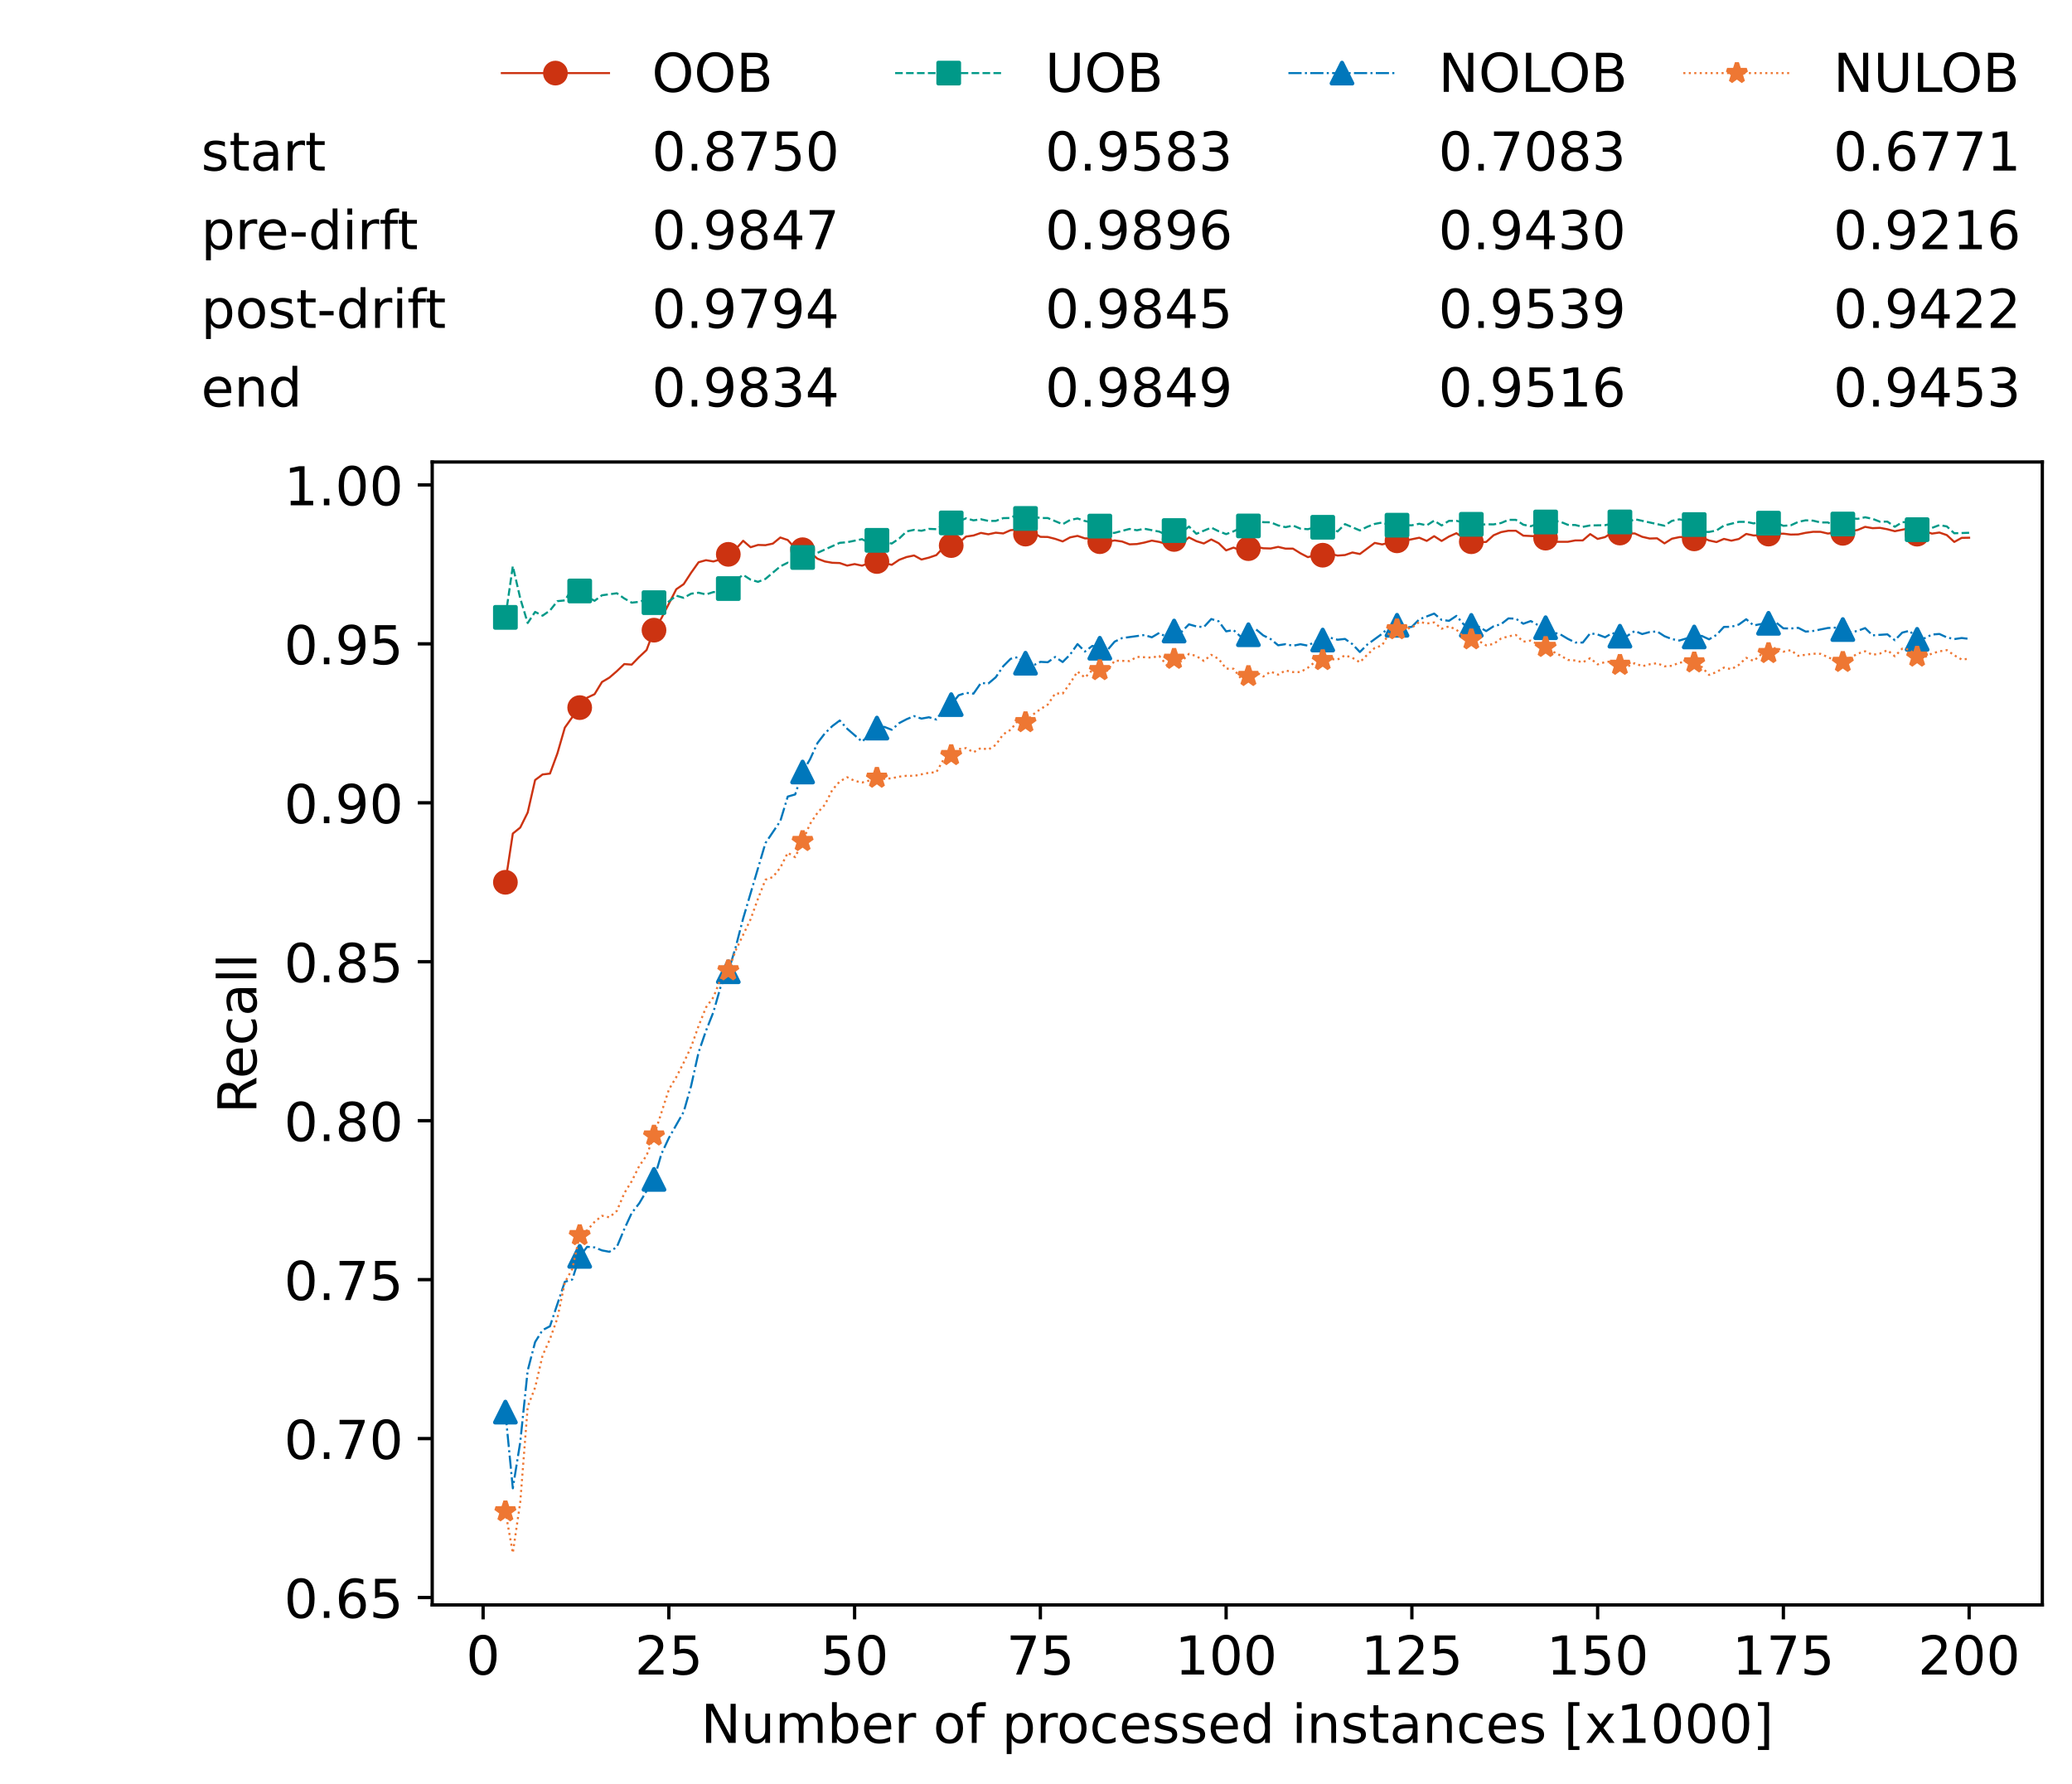 <?xml version="1.0" encoding="utf-8" standalone="no"?>
<!DOCTYPE svg PUBLIC "-//W3C//DTD SVG 1.1//EN"
  "http://www.w3.org/Graphics/SVG/1.1/DTD/svg11.dtd">
<!-- Created with matplotlib (https://matplotlib.org/) -->
<svg height="432.615pt" version="1.1" viewBox="0 0 502.65 432.615" width="502.65pt" xmlns="http://www.w3.org/2000/svg" xmlns:xlink="http://www.w3.org/1999/xlink">
 <defs>
  <style type="text/css">*{stroke-linecap:butt;stroke-linejoin:round;}</style>
 </defs>
 <g id="figure_1">
  <g id="patch_1">
   <path d="M 0 432.615 
L 502.65 432.615 
L 502.65 0 
L 0 0 
z
" style="fill:#ffffff;"/>
  </g>
  <g id="axes_1">
   <g id="patch_2">
    <path d="M 104.85 389.252 
L 495.45 389.252 
L 495.45 112.052 
L 104.85 112.052 
z
" style="fill:#ffffff;"/>
   </g>
   <g id="matplotlib.axis_1">
    <g id="xtick_1">
     <g id="line2d_1">
      <defs>
       <path d="M 0 0 
L 0 3.5 
" id="m95242b1c8e" style="stroke:#000000;stroke-width:0.8;"/>
      </defs>
      <g>
       <use style="stroke:#000000;stroke-width:0.8;" x="117.197" xlink:href="#m95242b1c8e" y="389.252"/>
      </g>
     </g>
     <g id="text_1">
      <!-- 0 -->
      <g transform="translate(113.061 406.13)scale(0.13 -0.13)">
       <defs>
        <path d="M 31.781 66.406 
Q 24.172 66.406 20.328 58.906 
Q 16.5 51.422 16.5 36.375 
Q 16.5 21.391 20.328 13.891 
Q 24.172 6.391 31.781 6.391 
Q 39.453 6.391 43.281 13.891 
Q 47.125 21.391 47.125 36.375 
Q 47.125 51.422 43.281 58.906 
Q 39.453 66.406 31.781 66.406 
z
M 31.781 74.219 
Q 44.047 74.219 50.516 64.516 
Q 56.984 54.828 56.984 36.375 
Q 56.984 17.969 50.516 8.266 
Q 44.047 -1.422 31.781 -1.422 
Q 19.531 -1.422 13.062 8.266 
Q 6.594 17.969 6.594 36.375 
Q 6.594 54.828 13.062 64.516 
Q 19.531 74.219 31.781 74.219 
z
" id="DejaVuSans-48"/>
       </defs>
       <use xlink:href="#DejaVuSans-48"/>
      </g>
     </g>
    </g>
    <g id="xtick_2">
     <g id="line2d_2">
      <g>
       <use style="stroke:#000000;stroke-width:0.8;" x="162.259" xlink:href="#m95242b1c8e" y="389.252"/>
      </g>
     </g>
     <g id="text_2">
      <!-- 25 -->
      <g transform="translate(153.988 406.13)scale(0.13 -0.13)">
       <defs>
        <path d="M 19.188 8.297 
L 53.609 8.297 
L 53.609 0 
L 7.328 0 
L 7.328 8.297 
Q 12.938 14.109 22.625 23.891 
Q 32.328 33.688 34.812 36.531 
Q 39.547 41.844 41.422 45.531 
Q 43.312 49.219 43.312 52.781 
Q 43.312 58.594 39.234 62.25 
Q 35.156 65.922 28.609 65.922 
Q 23.969 65.922 18.812 64.312 
Q 13.672 62.703 7.812 59.422 
L 7.812 69.391 
Q 13.766 71.781 18.938 73 
Q 24.125 74.219 28.422 74.219 
Q 39.75 74.219 46.484 68.547 
Q 53.219 62.891 53.219 53.422 
Q 53.219 48.922 51.531 44.891 
Q 49.859 40.875 45.406 35.406 
Q 44.188 33.984 37.641 27.219 
Q 31.109 20.453 19.188 8.297 
z
" id="DejaVuSans-50"/>
        <path d="M 10.797 72.906 
L 49.516 72.906 
L 49.516 64.594 
L 19.828 64.594 
L 19.828 46.734 
Q 21.969 47.469 24.109 47.828 
Q 26.266 48.188 28.422 48.188 
Q 40.625 48.188 47.75 41.5 
Q 54.891 34.812 54.891 23.391 
Q 54.891 11.625 47.562 5.094 
Q 40.234 -1.422 26.906 -1.422 
Q 22.312 -1.422 17.547 -0.641 
Q 12.797 0.141 7.719 1.703 
L 7.719 11.625 
Q 12.109 9.234 16.797 8.062 
Q 21.484 6.891 26.703 6.891 
Q 35.156 6.891 40.078 11.328 
Q 45.016 15.766 45.016 23.391 
Q 45.016 31 40.078 35.438 
Q 35.156 39.891 26.703 39.891 
Q 22.75 39.891 18.812 39.016 
Q 14.891 38.141 10.797 36.281 
z
" id="DejaVuSans-53"/>
       </defs>
       <use xlink:href="#DejaVuSans-50"/>
       <use x="63.623" xlink:href="#DejaVuSans-53"/>
      </g>
     </g>
    </g>
    <g id="xtick_3">
     <g id="line2d_3">
      <g>
       <use style="stroke:#000000;stroke-width:0.8;" x="207.322" xlink:href="#m95242b1c8e" y="389.252"/>
      </g>
     </g>
     <g id="text_3">
      <!-- 50 -->
      <g transform="translate(199.05 406.13)scale(0.13 -0.13)">
       <use xlink:href="#DejaVuSans-53"/>
       <use x="63.623" xlink:href="#DejaVuSans-48"/>
      </g>
     </g>
    </g>
    <g id="xtick_4">
     <g id="line2d_4">
      <g>
       <use style="stroke:#000000;stroke-width:0.8;" x="252.384" xlink:href="#m95242b1c8e" y="389.252"/>
      </g>
     </g>
     <g id="text_4">
      <!-- 75 -->
      <g transform="translate(244.113 406.13)scale(0.13 -0.13)">
       <defs>
        <path d="M 8.203 72.906 
L 55.078 72.906 
L 55.078 68.703 
L 28.609 0 
L 18.312 0 
L 43.219 64.594 
L 8.203 64.594 
z
" id="DejaVuSans-55"/>
       </defs>
       <use xlink:href="#DejaVuSans-55"/>
       <use x="63.623" xlink:href="#DejaVuSans-53"/>
      </g>
     </g>
    </g>
    <g id="xtick_5">
     <g id="line2d_5">
      <g>
       <use style="stroke:#000000;stroke-width:0.8;" x="297.446" xlink:href="#m95242b1c8e" y="389.252"/>
      </g>
     </g>
     <g id="text_5">
      <!-- 100 -->
      <g transform="translate(285.039 406.13)scale(0.13 -0.13)">
       <defs>
        <path d="M 12.406 8.297 
L 28.516 8.297 
L 28.516 63.922 
L 10.984 60.406 
L 10.984 69.391 
L 28.422 72.906 
L 38.281 72.906 
L 38.281 8.297 
L 54.391 8.297 
L 54.391 0 
L 12.406 0 
z
" id="DejaVuSans-49"/>
       </defs>
       <use xlink:href="#DejaVuSans-49"/>
       <use x="63.623" xlink:href="#DejaVuSans-48"/>
       <use x="127.246" xlink:href="#DejaVuSans-48"/>
      </g>
     </g>
    </g>
    <g id="xtick_6">
     <g id="line2d_6">
      <g>
       <use style="stroke:#000000;stroke-width:0.8;" x="342.509" xlink:href="#m95242b1c8e" y="389.252"/>
      </g>
     </g>
     <g id="text_6">
      <!-- 125 -->
      <g transform="translate(330.102 406.13)scale(0.13 -0.13)">
       <use xlink:href="#DejaVuSans-49"/>
       <use x="63.623" xlink:href="#DejaVuSans-50"/>
       <use x="127.246" xlink:href="#DejaVuSans-53"/>
      </g>
     </g>
    </g>
    <g id="xtick_7">
     <g id="line2d_7">
      <g>
       <use style="stroke:#000000;stroke-width:0.8;" x="387.571" xlink:href="#m95242b1c8e" y="389.252"/>
      </g>
     </g>
     <g id="text_7">
      <!-- 150 -->
      <g transform="translate(375.164 406.13)scale(0.13 -0.13)">
       <use xlink:href="#DejaVuSans-49"/>
       <use x="63.623" xlink:href="#DejaVuSans-53"/>
       <use x="127.246" xlink:href="#DejaVuSans-48"/>
      </g>
     </g>
    </g>
    <g id="xtick_8">
     <g id="line2d_8">
      <g>
       <use style="stroke:#000000;stroke-width:0.8;" x="432.633" xlink:href="#m95242b1c8e" y="389.252"/>
      </g>
     </g>
     <g id="text_8">
      <!-- 175 -->
      <g transform="translate(420.226 406.13)scale(0.13 -0.13)">
       <use xlink:href="#DejaVuSans-49"/>
       <use x="63.623" xlink:href="#DejaVuSans-55"/>
       <use x="127.246" xlink:href="#DejaVuSans-53"/>
      </g>
     </g>
    </g>
    <g id="xtick_9">
     <g id="line2d_9">
      <g>
       <use style="stroke:#000000;stroke-width:0.8;" x="477.695" xlink:href="#m95242b1c8e" y="389.252"/>
      </g>
     </g>
     <g id="text_9">
      <!-- 200 -->
      <g transform="translate(465.289 406.13)scale(0.13 -0.13)">
       <use xlink:href="#DejaVuSans-50"/>
       <use x="63.623" xlink:href="#DejaVuSans-48"/>
       <use x="127.246" xlink:href="#DejaVuSans-48"/>
      </g>
     </g>
    </g>
    <g id="text_10">
     <!-- Number of processed instances [x1000] -->
     <g transform="translate(170.025 422.711)scale(0.13 -0.13)">
      <defs>
       <path d="M 9.812 72.906 
L 23.094 72.906 
L 55.422 11.922 
L 55.422 72.906 
L 64.984 72.906 
L 64.984 0 
L 51.703 0 
L 19.391 60.984 
L 19.391 0 
L 9.812 0 
z
" id="DejaVuSans-78"/>
       <path d="M 8.5 21.578 
L 8.5 54.688 
L 17.484 54.688 
L 17.484 21.922 
Q 17.484 14.156 20.5 10.266 
Q 23.531 6.391 29.594 6.391 
Q 36.859 6.391 41.078 11.031 
Q 45.312 15.672 45.312 23.688 
L 45.312 54.688 
L 54.297 54.688 
L 54.297 0 
L 45.312 0 
L 45.312 8.406 
Q 42.047 3.422 37.719 1 
Q 33.406 -1.422 27.688 -1.422 
Q 18.266 -1.422 13.375 4.438 
Q 8.5 10.297 8.5 21.578 
z
M 31.109 56 
z
" id="DejaVuSans-117"/>
       <path d="M 52 44.188 
Q 55.375 50.25 60.062 53.125 
Q 64.75 56 71.094 56 
Q 79.641 56 84.281 50.016 
Q 88.922 44.047 88.922 33.016 
L 88.922 0 
L 79.891 0 
L 79.891 32.719 
Q 79.891 40.578 77.094 44.375 
Q 74.312 48.188 68.609 48.188 
Q 61.625 48.188 57.562 43.547 
Q 53.516 38.922 53.516 30.906 
L 53.516 0 
L 44.484 0 
L 44.484 32.719 
Q 44.484 40.625 41.703 44.406 
Q 38.922 48.188 33.109 48.188 
Q 26.219 48.188 22.156 43.531 
Q 18.109 38.875 18.109 30.906 
L 18.109 0 
L 9.078 0 
L 9.078 54.688 
L 18.109 54.688 
L 18.109 46.188 
Q 21.188 51.219 25.484 53.609 
Q 29.781 56 35.688 56 
Q 41.656 56 45.828 52.969 
Q 50 49.953 52 44.188 
z
" id="DejaVuSans-109"/>
       <path d="M 48.688 27.297 
Q 48.688 37.203 44.609 42.844 
Q 40.531 48.484 33.406 48.484 
Q 26.266 48.484 22.188 42.844 
Q 18.109 37.203 18.109 27.297 
Q 18.109 17.391 22.188 11.75 
Q 26.266 6.109 33.406 6.109 
Q 40.531 6.109 44.609 11.75 
Q 48.688 17.391 48.688 27.297 
z
M 18.109 46.391 
Q 20.953 51.266 25.266 53.625 
Q 29.594 56 35.594 56 
Q 45.562 56 51.781 48.094 
Q 58.016 40.188 58.016 27.297 
Q 58.016 14.406 51.781 6.484 
Q 45.562 -1.422 35.594 -1.422 
Q 29.594 -1.422 25.266 0.953 
Q 20.953 3.328 18.109 8.203 
L 18.109 0 
L 9.078 0 
L 9.078 75.984 
L 18.109 75.984 
z
" id="DejaVuSans-98"/>
       <path d="M 56.203 29.594 
L 56.203 25.203 
L 14.891 25.203 
Q 15.484 15.922 20.484 11.062 
Q 25.484 6.203 34.422 6.203 
Q 39.594 6.203 44.453 7.469 
Q 49.312 8.734 54.109 11.281 
L 54.109 2.781 
Q 49.266 0.734 44.188 -0.344 
Q 39.109 -1.422 33.891 -1.422 
Q 20.797 -1.422 13.156 6.188 
Q 5.516 13.812 5.516 26.812 
Q 5.516 40.234 12.766 48.109 
Q 20.016 56 32.328 56 
Q 43.359 56 49.781 48.891 
Q 56.203 41.797 56.203 29.594 
z
M 47.219 32.234 
Q 47.125 39.594 43.094 43.984 
Q 39.062 48.391 32.422 48.391 
Q 24.906 48.391 20.391 44.141 
Q 15.875 39.891 15.188 32.172 
z
" id="DejaVuSans-101"/>
       <path d="M 41.109 46.297 
Q 39.594 47.172 37.812 47.578 
Q 36.031 48 33.891 48 
Q 26.266 48 22.188 43.047 
Q 18.109 38.094 18.109 28.812 
L 18.109 0 
L 9.078 0 
L 9.078 54.688 
L 18.109 54.688 
L 18.109 46.188 
Q 20.953 51.172 25.484 53.578 
Q 30.031 56 36.531 56 
Q 37.453 56 38.578 55.875 
Q 39.703 55.766 41.062 55.516 
z
" id="DejaVuSans-114"/>
       <path id="DejaVuSans-32"/>
       <path d="M 30.609 48.391 
Q 23.391 48.391 19.188 42.75 
Q 14.984 37.109 14.984 27.297 
Q 14.984 17.484 19.156 11.844 
Q 23.344 6.203 30.609 6.203 
Q 37.797 6.203 41.984 11.859 
Q 46.188 17.531 46.188 27.297 
Q 46.188 37.016 41.984 42.703 
Q 37.797 48.391 30.609 48.391 
z
M 30.609 56 
Q 42.328 56 49.016 48.375 
Q 55.719 40.766 55.719 27.297 
Q 55.719 13.875 49.016 6.219 
Q 42.328 -1.422 30.609 -1.422 
Q 18.844 -1.422 12.172 6.219 
Q 5.516 13.875 5.516 27.297 
Q 5.516 40.766 12.172 48.375 
Q 18.844 56 30.609 56 
z
" id="DejaVuSans-111"/>
       <path d="M 37.109 75.984 
L 37.109 68.5 
L 28.516 68.5 
Q 23.688 68.5 21.797 66.547 
Q 19.922 64.594 19.922 59.516 
L 19.922 54.688 
L 34.719 54.688 
L 34.719 47.703 
L 19.922 47.703 
L 19.922 0 
L 10.891 0 
L 10.891 47.703 
L 2.297 47.703 
L 2.297 54.688 
L 10.891 54.688 
L 10.891 58.5 
Q 10.891 67.625 15.141 71.797 
Q 19.391 75.984 28.609 75.984 
z
" id="DejaVuSans-102"/>
       <path d="M 18.109 8.203 
L 18.109 -20.797 
L 9.078 -20.797 
L 9.078 54.688 
L 18.109 54.688 
L 18.109 46.391 
Q 20.953 51.266 25.266 53.625 
Q 29.594 56 35.594 56 
Q 45.562 56 51.781 48.094 
Q 58.016 40.188 58.016 27.297 
Q 58.016 14.406 51.781 6.484 
Q 45.562 -1.422 35.594 -1.422 
Q 29.594 -1.422 25.266 0.953 
Q 20.953 3.328 18.109 8.203 
z
M 48.688 27.297 
Q 48.688 37.203 44.609 42.844 
Q 40.531 48.484 33.406 48.484 
Q 26.266 48.484 22.188 42.844 
Q 18.109 37.203 18.109 27.297 
Q 18.109 17.391 22.188 11.75 
Q 26.266 6.109 33.406 6.109 
Q 40.531 6.109 44.609 11.75 
Q 48.688 17.391 48.688 27.297 
z
" id="DejaVuSans-112"/>
       <path d="M 48.781 52.594 
L 48.781 44.188 
Q 44.969 46.297 41.141 47.344 
Q 37.312 48.391 33.406 48.391 
Q 24.656 48.391 19.812 42.844 
Q 14.984 37.312 14.984 27.297 
Q 14.984 17.281 19.812 11.734 
Q 24.656 6.203 33.406 6.203 
Q 37.312 6.203 41.141 7.25 
Q 44.969 8.297 48.781 10.406 
L 48.781 2.094 
Q 45.016 0.344 40.984 -0.531 
Q 36.969 -1.422 32.422 -1.422 
Q 20.062 -1.422 12.781 6.344 
Q 5.516 14.109 5.516 27.297 
Q 5.516 40.672 12.859 48.328 
Q 20.219 56 33.016 56 
Q 37.156 56 41.109 55.141 
Q 45.062 54.297 48.781 52.594 
z
" id="DejaVuSans-99"/>
       <path d="M 44.281 53.078 
L 44.281 44.578 
Q 40.484 46.531 36.375 47.5 
Q 32.281 48.484 27.875 48.484 
Q 21.188 48.484 17.844 46.438 
Q 14.5 44.391 14.5 40.281 
Q 14.5 37.156 16.891 35.375 
Q 19.281 33.594 26.516 31.984 
L 29.594 31.297 
Q 39.156 29.25 43.188 25.516 
Q 47.219 21.781 47.219 15.094 
Q 47.219 7.469 41.188 3.016 
Q 35.156 -1.422 24.609 -1.422 
Q 20.219 -1.422 15.453 -0.562 
Q 10.688 0.297 5.422 2 
L 5.422 11.281 
Q 10.406 8.688 15.234 7.391 
Q 20.062 6.109 24.812 6.109 
Q 31.156 6.109 34.562 8.281 
Q 37.984 10.453 37.984 14.406 
Q 37.984 18.062 35.516 20.016 
Q 33.062 21.969 24.703 23.781 
L 21.578 24.516 
Q 13.234 26.266 9.516 29.906 
Q 5.812 33.547 5.812 39.891 
Q 5.812 47.609 11.281 51.797 
Q 16.75 56 26.812 56 
Q 31.781 56 36.172 55.266 
Q 40.578 54.547 44.281 53.078 
z
" id="DejaVuSans-115"/>
       <path d="M 45.406 46.391 
L 45.406 75.984 
L 54.391 75.984 
L 54.391 0 
L 45.406 0 
L 45.406 8.203 
Q 42.578 3.328 38.25 0.953 
Q 33.938 -1.422 27.875 -1.422 
Q 17.969 -1.422 11.734 6.484 
Q 5.516 14.406 5.516 27.297 
Q 5.516 40.188 11.734 48.094 
Q 17.969 56 27.875 56 
Q 33.938 56 38.25 53.625 
Q 42.578 51.266 45.406 46.391 
z
M 14.797 27.297 
Q 14.797 17.391 18.875 11.75 
Q 22.953 6.109 30.078 6.109 
Q 37.203 6.109 41.297 11.75 
Q 45.406 17.391 45.406 27.297 
Q 45.406 37.203 41.297 42.844 
Q 37.203 48.484 30.078 48.484 
Q 22.953 48.484 18.875 42.844 
Q 14.797 37.203 14.797 27.297 
z
" id="DejaVuSans-100"/>
       <path d="M 9.422 54.688 
L 18.406 54.688 
L 18.406 0 
L 9.422 0 
z
M 9.422 75.984 
L 18.406 75.984 
L 18.406 64.594 
L 9.422 64.594 
z
" id="DejaVuSans-105"/>
       <path d="M 54.891 33.016 
L 54.891 0 
L 45.906 0 
L 45.906 32.719 
Q 45.906 40.484 42.875 44.328 
Q 39.844 48.188 33.797 48.188 
Q 26.516 48.188 22.312 43.547 
Q 18.109 38.922 18.109 30.906 
L 18.109 0 
L 9.078 0 
L 9.078 54.688 
L 18.109 54.688 
L 18.109 46.188 
Q 21.344 51.125 25.703 53.562 
Q 30.078 56 35.797 56 
Q 45.219 56 50.047 50.172 
Q 54.891 44.344 54.891 33.016 
z
" id="DejaVuSans-110"/>
       <path d="M 18.312 70.219 
L 18.312 54.688 
L 36.812 54.688 
L 36.812 47.703 
L 18.312 47.703 
L 18.312 18.016 
Q 18.312 11.328 20.141 9.422 
Q 21.969 7.516 27.594 7.516 
L 36.812 7.516 
L 36.812 0 
L 27.594 0 
Q 17.188 0 13.234 3.875 
Q 9.281 7.766 9.281 18.016 
L 9.281 47.703 
L 2.688 47.703 
L 2.688 54.688 
L 9.281 54.688 
L 9.281 70.219 
z
" id="DejaVuSans-116"/>
       <path d="M 34.281 27.484 
Q 23.391 27.484 19.188 25 
Q 14.984 22.516 14.984 16.5 
Q 14.984 11.719 18.141 8.906 
Q 21.297 6.109 26.703 6.109 
Q 34.188 6.109 38.703 11.406 
Q 43.219 16.703 43.219 25.484 
L 43.219 27.484 
z
M 52.203 31.203 
L 52.203 0 
L 43.219 0 
L 43.219 8.297 
Q 40.141 3.328 35.547 0.953 
Q 30.953 -1.422 24.312 -1.422 
Q 15.922 -1.422 10.953 3.297 
Q 6 8.016 6 15.922 
Q 6 25.141 12.172 29.828 
Q 18.359 34.516 30.609 34.516 
L 43.219 34.516 
L 43.219 35.406 
Q 43.219 41.609 39.141 45 
Q 35.062 48.391 27.688 48.391 
Q 23 48.391 18.547 47.266 
Q 14.109 46.141 10.016 43.891 
L 10.016 52.203 
Q 14.938 54.109 19.578 55.047 
Q 24.219 56 28.609 56 
Q 40.484 56 46.344 49.844 
Q 52.203 43.703 52.203 31.203 
z
" id="DejaVuSans-97"/>
       <path d="M 8.594 75.984 
L 29.297 75.984 
L 29.297 69 
L 17.578 69 
L 17.578 -6.203 
L 29.297 -6.203 
L 29.297 -13.188 
L 8.594 -13.188 
z
" id="DejaVuSans-91"/>
       <path d="M 54.891 54.688 
L 35.109 28.078 
L 55.906 0 
L 45.312 0 
L 29.391 21.484 
L 13.484 0 
L 2.875 0 
L 24.125 28.609 
L 4.688 54.688 
L 15.281 54.688 
L 29.781 35.203 
L 44.281 54.688 
z
" id="DejaVuSans-120"/>
       <path d="M 30.422 75.984 
L 30.422 -13.188 
L 9.719 -13.188 
L 9.719 -6.203 
L 21.391 -6.203 
L 21.391 69 
L 9.719 69 
L 9.719 75.984 
z
" id="DejaVuSans-93"/>
      </defs>
      <use xlink:href="#DejaVuSans-78"/>
      <use x="74.805" xlink:href="#DejaVuSans-117"/>
      <use x="138.184" xlink:href="#DejaVuSans-109"/>
      <use x="235.596" xlink:href="#DejaVuSans-98"/>
      <use x="299.072" xlink:href="#DejaVuSans-101"/>
      <use x="360.596" xlink:href="#DejaVuSans-114"/>
      <use x="401.709" xlink:href="#DejaVuSans-32"/>
      <use x="433.496" xlink:href="#DejaVuSans-111"/>
      <use x="494.678" xlink:href="#DejaVuSans-102"/>
      <use x="529.883" xlink:href="#DejaVuSans-32"/>
      <use x="561.67" xlink:href="#DejaVuSans-112"/>
      <use x="625.146" xlink:href="#DejaVuSans-114"/>
      <use x="664.01" xlink:href="#DejaVuSans-111"/>
      <use x="725.191" xlink:href="#DejaVuSans-99"/>
      <use x="780.172" xlink:href="#DejaVuSans-101"/>
      <use x="841.695" xlink:href="#DejaVuSans-115"/>
      <use x="893.795" xlink:href="#DejaVuSans-115"/>
      <use x="945.895" xlink:href="#DejaVuSans-101"/>
      <use x="1007.418" xlink:href="#DejaVuSans-100"/>
      <use x="1070.895" xlink:href="#DejaVuSans-32"/>
      <use x="1102.682" xlink:href="#DejaVuSans-105"/>
      <use x="1130.465" xlink:href="#DejaVuSans-110"/>
      <use x="1193.844" xlink:href="#DejaVuSans-115"/>
      <use x="1245.943" xlink:href="#DejaVuSans-116"/>
      <use x="1285.152" xlink:href="#DejaVuSans-97"/>
      <use x="1346.432" xlink:href="#DejaVuSans-110"/>
      <use x="1409.811" xlink:href="#DejaVuSans-99"/>
      <use x="1464.791" xlink:href="#DejaVuSans-101"/>
      <use x="1526.314" xlink:href="#DejaVuSans-115"/>
      <use x="1578.414" xlink:href="#DejaVuSans-32"/>
      <use x="1610.201" xlink:href="#DejaVuSans-91"/>
      <use x="1649.215" xlink:href="#DejaVuSans-120"/>
      <use x="1708.395" xlink:href="#DejaVuSans-49"/>
      <use x="1772.018" xlink:href="#DejaVuSans-48"/>
      <use x="1835.641" xlink:href="#DejaVuSans-48"/>
      <use x="1899.264" xlink:href="#DejaVuSans-48"/>
      <use x="1962.887" xlink:href="#DejaVuSans-93"/>
     </g>
    </g>
   </g>
   <g id="matplotlib.axis_2">
    <g id="ytick_1">
     <g id="line2d_10">
      <defs>
       <path d="M 0 0 
L -3.5 0 
" id="m593ac3a013" style="stroke:#000000;stroke-width:0.8;"/>
      </defs>
      <g>
       <use style="stroke:#000000;stroke-width:0.8;" x="104.85" xlink:href="#m593ac3a013" y="387.456"/>
      </g>
     </g>
     <g id="text_11">
      <!-- 0.65 -->
      <g transform="translate(68.905 392.395)scale(0.13 -0.13)">
       <defs>
        <path d="M 10.688 12.406 
L 21 12.406 
L 21 0 
L 10.688 0 
z
" id="DejaVuSans-46"/>
        <path d="M 33.016 40.375 
Q 26.375 40.375 22.484 35.828 
Q 18.609 31.297 18.609 23.391 
Q 18.609 15.531 22.484 10.953 
Q 26.375 6.391 33.016 6.391 
Q 39.656 6.391 43.531 10.953 
Q 47.406 15.531 47.406 23.391 
Q 47.406 31.297 43.531 35.828 
Q 39.656 40.375 33.016 40.375 
z
M 52.594 71.297 
L 52.594 62.312 
Q 48.875 64.062 45.094 64.984 
Q 41.312 65.922 37.594 65.922 
Q 27.828 65.922 22.672 59.328 
Q 17.531 52.734 16.797 39.406 
Q 19.672 43.656 24.016 45.922 
Q 28.375 48.188 33.594 48.188 
Q 44.578 48.188 50.953 41.516 
Q 57.328 34.859 57.328 23.391 
Q 57.328 12.156 50.688 5.359 
Q 44.047 -1.422 33.016 -1.422 
Q 20.359 -1.422 13.672 8.266 
Q 6.984 17.969 6.984 36.375 
Q 6.984 53.656 15.188 63.938 
Q 23.391 74.219 37.203 74.219 
Q 40.922 74.219 44.703 73.484 
Q 48.484 72.75 52.594 71.297 
z
" id="DejaVuSans-54"/>
       </defs>
       <use xlink:href="#DejaVuSans-48"/>
       <use x="63.623" xlink:href="#DejaVuSans-46"/>
       <use x="95.41" xlink:href="#DejaVuSans-54"/>
       <use x="159.033" xlink:href="#DejaVuSans-53"/>
      </g>
     </g>
    </g>
    <g id="ytick_2">
     <g id="line2d_11">
      <g>
       <use style="stroke:#000000;stroke-width:0.8;" x="104.85" xlink:href="#m593ac3a013" y="348.906"/>
      </g>
     </g>
     <g id="text_12">
      <!-- 0.70 -->
      <g transform="translate(68.905 353.845)scale(0.13 -0.13)">
       <use xlink:href="#DejaVuSans-48"/>
       <use x="63.623" xlink:href="#DejaVuSans-46"/>
       <use x="95.41" xlink:href="#DejaVuSans-55"/>
       <use x="159.033" xlink:href="#DejaVuSans-48"/>
      </g>
     </g>
    </g>
    <g id="ytick_3">
     <g id="line2d_12">
      <g>
       <use style="stroke:#000000;stroke-width:0.8;" x="104.85" xlink:href="#m593ac3a013" y="310.357"/>
      </g>
     </g>
     <g id="text_13">
      <!-- 0.75 -->
      <g transform="translate(68.905 315.296)scale(0.13 -0.13)">
       <use xlink:href="#DejaVuSans-48"/>
       <use x="63.623" xlink:href="#DejaVuSans-46"/>
       <use x="95.41" xlink:href="#DejaVuSans-55"/>
       <use x="159.033" xlink:href="#DejaVuSans-53"/>
      </g>
     </g>
    </g>
    <g id="ytick_4">
     <g id="line2d_13">
      <g>
       <use style="stroke:#000000;stroke-width:0.8;" x="104.85" xlink:href="#m593ac3a013" y="271.808"/>
      </g>
     </g>
     <g id="text_14">
      <!-- 0.80 -->
      <g transform="translate(68.905 276.747)scale(0.13 -0.13)">
       <defs>
        <path d="M 31.781 34.625 
Q 24.75 34.625 20.719 30.859 
Q 16.703 27.094 16.703 20.516 
Q 16.703 13.922 20.719 10.156 
Q 24.75 6.391 31.781 6.391 
Q 38.812 6.391 42.859 10.172 
Q 46.922 13.969 46.922 20.516 
Q 46.922 27.094 42.891 30.859 
Q 38.875 34.625 31.781 34.625 
z
M 21.922 38.812 
Q 15.578 40.375 12.031 44.719 
Q 8.5 49.078 8.5 55.328 
Q 8.5 64.062 14.719 69.141 
Q 20.953 74.219 31.781 74.219 
Q 42.672 74.219 48.875 69.141 
Q 55.078 64.062 55.078 55.328 
Q 55.078 49.078 51.531 44.719 
Q 48 40.375 41.703 38.812 
Q 48.828 37.156 52.797 32.312 
Q 56.781 27.484 56.781 20.516 
Q 56.781 9.906 50.312 4.234 
Q 43.844 -1.422 31.781 -1.422 
Q 19.734 -1.422 13.25 4.234 
Q 6.781 9.906 6.781 20.516 
Q 6.781 27.484 10.781 32.312 
Q 14.797 37.156 21.922 38.812 
z
M 18.312 54.391 
Q 18.312 48.734 21.844 45.562 
Q 25.391 42.391 31.781 42.391 
Q 38.141 42.391 41.719 45.562 
Q 45.312 48.734 45.312 54.391 
Q 45.312 60.062 41.719 63.234 
Q 38.141 66.406 31.781 66.406 
Q 25.391 66.406 21.844 63.234 
Q 18.312 60.062 18.312 54.391 
z
" id="DejaVuSans-56"/>
       </defs>
       <use xlink:href="#DejaVuSans-48"/>
       <use x="63.623" xlink:href="#DejaVuSans-46"/>
       <use x="95.41" xlink:href="#DejaVuSans-56"/>
       <use x="159.033" xlink:href="#DejaVuSans-48"/>
      </g>
     </g>
    </g>
    <g id="ytick_5">
     <g id="line2d_14">
      <g>
       <use style="stroke:#000000;stroke-width:0.8;" x="104.85" xlink:href="#m593ac3a013" y="233.258"/>
      </g>
     </g>
     <g id="text_15">
      <!-- 0.85 -->
      <g transform="translate(68.905 238.197)scale(0.13 -0.13)">
       <use xlink:href="#DejaVuSans-48"/>
       <use x="63.623" xlink:href="#DejaVuSans-46"/>
       <use x="95.41" xlink:href="#DejaVuSans-56"/>
       <use x="159.033" xlink:href="#DejaVuSans-53"/>
      </g>
     </g>
    </g>
    <g id="ytick_6">
     <g id="line2d_15">
      <g>
       <use style="stroke:#000000;stroke-width:0.8;" x="104.85" xlink:href="#m593ac3a013" y="194.709"/>
      </g>
     </g>
     <g id="text_16">
      <!-- 0.90 -->
      <g transform="translate(68.905 199.648)scale(0.13 -0.13)">
       <defs>
        <path d="M 10.984 1.516 
L 10.984 10.5 
Q 14.703 8.734 18.5 7.812 
Q 22.312 6.891 25.984 6.891 
Q 35.75 6.891 40.891 13.453 
Q 46.047 20.016 46.781 33.406 
Q 43.953 29.203 39.594 26.953 
Q 35.25 24.703 29.984 24.703 
Q 19.047 24.703 12.672 31.312 
Q 6.297 37.938 6.297 49.422 
Q 6.297 60.641 12.938 67.422 
Q 19.578 74.219 30.609 74.219 
Q 43.266 74.219 49.922 64.516 
Q 56.594 54.828 56.594 36.375 
Q 56.594 19.141 48.406 8.859 
Q 40.234 -1.422 26.422 -1.422 
Q 22.703 -1.422 18.891 -0.688 
Q 15.094 0.047 10.984 1.516 
z
M 30.609 32.422 
Q 37.25 32.422 41.125 36.953 
Q 45.016 41.5 45.016 49.422 
Q 45.016 57.281 41.125 61.844 
Q 37.25 66.406 30.609 66.406 
Q 23.969 66.406 20.094 61.844 
Q 16.219 57.281 16.219 49.422 
Q 16.219 41.5 20.094 36.953 
Q 23.969 32.422 30.609 32.422 
z
" id="DejaVuSans-57"/>
       </defs>
       <use xlink:href="#DejaVuSans-48"/>
       <use x="63.623" xlink:href="#DejaVuSans-46"/>
       <use x="95.41" xlink:href="#DejaVuSans-57"/>
       <use x="159.033" xlink:href="#DejaVuSans-48"/>
      </g>
     </g>
    </g>
    <g id="ytick_7">
     <g id="line2d_16">
      <g>
       <use style="stroke:#000000;stroke-width:0.8;" x="104.85" xlink:href="#m593ac3a013" y="156.159"/>
      </g>
     </g>
     <g id="text_17">
      <!-- 0.95 -->
      <g transform="translate(68.905 161.098)scale(0.13 -0.13)">
       <use xlink:href="#DejaVuSans-48"/>
       <use x="63.623" xlink:href="#DejaVuSans-46"/>
       <use x="95.41" xlink:href="#DejaVuSans-57"/>
       <use x="159.033" xlink:href="#DejaVuSans-53"/>
      </g>
     </g>
    </g>
    <g id="ytick_8">
     <g id="line2d_17">
      <g>
       <use style="stroke:#000000;stroke-width:0.8;" x="104.85" xlink:href="#m593ac3a013" y="117.61"/>
      </g>
     </g>
     <g id="text_18">
      <!-- 1.00 -->
      <g transform="translate(68.905 122.549)scale(0.13 -0.13)">
       <use xlink:href="#DejaVuSans-49"/>
       <use x="63.623" xlink:href="#DejaVuSans-46"/>
       <use x="95.41" xlink:href="#DejaVuSans-48"/>
       <use x="159.033" xlink:href="#DejaVuSans-48"/>
      </g>
     </g>
    </g>
    <g id="text_19">
     <!-- Recall -->
     <g transform="translate(62.201 270.044)rotate(-90)scale(0.13 -0.13)">
      <defs>
       <path d="M 44.391 34.188 
Q 47.562 33.109 50.562 29.594 
Q 53.562 26.078 56.594 19.922 
L 66.609 0 
L 56 0 
L 46.688 18.703 
Q 43.062 26.031 39.672 28.422 
Q 36.281 30.812 30.422 30.812 
L 19.672 30.812 
L 19.672 0 
L 9.812 0 
L 9.812 72.906 
L 32.078 72.906 
Q 44.578 72.906 50.734 67.672 
Q 56.891 62.453 56.891 51.906 
Q 56.891 45.016 53.688 40.469 
Q 50.484 35.938 44.391 34.188 
z
M 19.672 64.797 
L 19.672 38.922 
L 32.078 38.922 
Q 39.203 38.922 42.844 42.219 
Q 46.484 45.516 46.484 51.906 
Q 46.484 58.297 42.844 61.547 
Q 39.203 64.797 32.078 64.797 
z
" id="DejaVuSans-82"/>
       <path d="M 9.422 75.984 
L 18.406 75.984 
L 18.406 0 
L 9.422 0 
z
" id="DejaVuSans-108"/>
      </defs>
      <use xlink:href="#DejaVuSans-82"/>
      <use x="64.982" xlink:href="#DejaVuSans-101"/>
      <use x="126.506" xlink:href="#DejaVuSans-99"/>
      <use x="181.486" xlink:href="#DejaVuSans-97"/>
      <use x="242.766" xlink:href="#DejaVuSans-108"/>
      <use x="270.549" xlink:href="#DejaVuSans-108"/>
     </g>
    </g>
   </g>
   <g id="line2d_18"/>
   <g id="line2d_19"/>
   <g id="line2d_20"/>
   <g id="line2d_21"/>
   <g id="line2d_22"/>
   <g id="line2d_23">
    <path clip-path="url(#p1bcb5f2540)" d="M 122.605 213.983 
L 124.407 202.164 
L 126.21 200.707 
L 128.012 197.066 
L 129.815 189.185 
L 131.617 187.838 
L 133.419 187.62 
L 135.222 182.723 
L 137.024 176.473 
L 138.827 173.939 
L 142.432 169.216 
L 144.234 168.367 
L 146.037 165.405 
L 147.839 164.339 
L 149.642 162.782 
L 151.444 161.06 
L 153.247 161.195 
L 155.049 159.338 
L 156.852 157.657 
L 158.654 152.838 
L 160.457 149.929 
L 164.062 142.908 
L 165.864 141.669 
L 167.667 138.895 
L 169.469 136.367 
L 171.272 135.867 
L 173.074 136.173 
L 174.877 135.642 
L 178.482 133.19 
L 180.284 131.161 
L 182.087 132.725 
L 183.889 132.168 
L 185.692 132.222 
L 187.494 131.838 
L 189.297 130.363 
L 191.099 130.972 
L 192.902 132.951 
L 194.704 133.325 
L 196.507 133.987 
L 198.309 135.5 
L 200.112 136.176 
L 201.914 136.494 
L 203.717 136.557 
L 205.519 137.176 
L 207.322 136.805 
L 209.124 137.19 
L 210.927 136.533 
L 212.729 136.186 
L 216.334 136.99 
L 218.137 135.772 
L 219.939 135.097 
L 221.742 134.723 
L 223.544 135.702 
L 225.347 135.245 
L 227.149 134.632 
L 228.952 132.696 
L 230.754 132.321 
L 232.557 131.711 
L 234.359 130.134 
L 236.162 129.872 
L 237.964 129.25 
L 239.767 129.581 
L 241.569 129.199 
L 243.372 129.376 
L 245.174 128.583 
L 246.976 128.446 
L 248.779 129.537 
L 250.581 129.122 
L 252.384 130.201 
L 254.186 130.237 
L 255.989 130.692 
L 257.791 131.31 
L 259.594 130.335 
L 261.396 129.971 
L 263.199 130.576 
L 265.001 130.566 
L 266.804 131.377 
L 268.606 131.419 
L 270.409 131.068 
L 272.211 131.336 
L 274.014 132.022 
L 275.816 131.948 
L 277.619 131.589 
L 279.421 131.116 
L 281.224 131.44 
L 283.026 131.927 
L 284.829 130.836 
L 286.631 131.812 
L 288.434 130.344 
L 290.236 131.249 
L 292.039 131.814 
L 293.841 130.835 
L 295.644 131.75 
L 297.446 133.486 
L 299.249 132.813 
L 301.051 133.498 
L 304.656 132.597 
L 306.459 132.975 
L 308.261 133.027 
L 310.064 132.638 
L 311.866 133.063 
L 313.669 133.063 
L 315.471 134.186 
L 317.274 135.127 
L 319.076 134.656 
L 320.879 134.656 
L 322.681 134.302 
L 324.484 134.745 
L 326.286 134.616 
L 328.089 133.995 
L 329.891 134.364 
L 333.496 131.676 
L 335.299 132.036 
L 338.904 131.172 
L 340.706 131.154 
L 344.311 130.416 
L 346.114 131.187 
L 347.916 130.042 
L 349.719 131.202 
L 351.521 130.124 
L 353.324 129.321 
L 355.126 130.56 
L 356.928 131.389 
L 358.731 131.494 
L 360.533 131.441 
L 362.336 129.818 
L 364.138 129.062 
L 365.941 128.721 
L 367.743 128.721 
L 369.546 129.916 
L 373.151 130.083 
L 374.953 130.516 
L 376.756 131.411 
L 380.361 131.404 
L 382.163 131.07 
L 383.966 131.07 
L 385.768 129.533 
L 387.571 130.703 
L 389.373 130.271 
L 391.176 129.098 
L 394.781 129.394 
L 396.583 129.383 
L 398.386 130.194 
L 400.188 130.609 
L 401.991 130.556 
L 403.793 131.786 
L 405.596 130.651 
L 407.398 130.273 
L 409.201 130.211 
L 411.003 130.696 
L 412.806 130.341 
L 414.608 131.083 
L 416.411 131.472 
L 418.213 130.698 
L 420.016 131.131 
L 421.818 130.721 
L 423.621 129.495 
L 425.423 129.873 
L 427.226 129.804 
L 429.028 129.531 
L 432.633 129.43 
L 434.436 129.651 
L 436.238 129.611 
L 438.041 129.226 
L 439.843 128.984 
L 441.646 128.989 
L 443.448 129.404 
L 445.251 129.122 
L 447.053 129.349 
L 448.856 128.837 
L 450.658 128.533 
L 452.461 127.778 
L 454.263 128.1 
L 456.066 128.02 
L 457.868 128.362 
L 459.671 128.836 
L 463.276 128.105 
L 465.078 129.554 
L 466.881 128.806 
L 468.683 129.419 
L 470.485 129.157 
L 472.288 129.78 
L 474.09 131.438 
L 475.893 130.449 
L 477.695 130.416 
L 477.695 130.416 
" style="fill:none;stroke:#cc3311;stroke-linecap:square;stroke-width:0.5;"/>
    <defs>
     <path d="M 0 2.5 
C 0.663 2.5 1.299 2.237 1.768 1.768 
C 2.237 1.299 2.5 0.663 2.5 0 
C 2.5 -0.663 2.237 -1.299 1.768 -1.768 
C 1.299 -2.237 0.663 -2.5 0 -2.5 
C -0.663 -2.5 -1.299 -2.237 -1.768 -1.768 
C -2.237 -1.299 -2.5 -0.663 -2.5 0 
C -2.5 0.663 -2.237 1.299 -1.768 1.768 
C -1.299 2.237 -0.663 2.5 0 2.5 
z
" id="m59ee8bc983" style="stroke:#cc3311;"/>
    </defs>
    <g clip-path="url(#p1bcb5f2540)">
     <use style="fill:#cc3311;stroke:#cc3311;" x="122.605" xlink:href="#m59ee8bc983" y="213.983"/>
     <use style="fill:#cc3311;stroke:#cc3311;" x="140.629" xlink:href="#m59ee8bc983" y="171.622"/>
     <use style="fill:#cc3311;stroke:#cc3311;" x="158.654" xlink:href="#m59ee8bc983" y="152.838"/>
     <use style="fill:#cc3311;stroke:#cc3311;" x="176.679" xlink:href="#m59ee8bc983" y="134.447"/>
     <use style="fill:#cc3311;stroke:#cc3311;" x="194.704" xlink:href="#m59ee8bc983" y="133.325"/>
     <use style="fill:#cc3311;stroke:#cc3311;" x="212.729" xlink:href="#m59ee8bc983" y="136.186"/>
     <use style="fill:#cc3311;stroke:#cc3311;" x="230.754" xlink:href="#m59ee8bc983" y="132.321"/>
     <use style="fill:#cc3311;stroke:#cc3311;" x="248.779" xlink:href="#m59ee8bc983" y="129.537"/>
     <use style="fill:#cc3311;stroke:#cc3311;" x="266.804" xlink:href="#m59ee8bc983" y="131.377"/>
     <use style="fill:#cc3311;stroke:#cc3311;" x="284.829" xlink:href="#m59ee8bc983" y="130.836"/>
     <use style="fill:#cc3311;stroke:#cc3311;" x="302.854" xlink:href="#m59ee8bc983" y="133.064"/>
     <use style="fill:#cc3311;stroke:#cc3311;" x="320.879" xlink:href="#m59ee8bc983" y="134.656"/>
     <use style="fill:#cc3311;stroke:#cc3311;" x="338.904" xlink:href="#m59ee8bc983" y="131.172"/>
     <use style="fill:#cc3311;stroke:#cc3311;" x="356.928" xlink:href="#m59ee8bc983" y="131.389"/>
     <use style="fill:#cc3311;stroke:#cc3311;" x="374.953" xlink:href="#m59ee8bc983" y="130.516"/>
     <use style="fill:#cc3311;stroke:#cc3311;" x="392.978" xlink:href="#m59ee8bc983" y="129.283"/>
     <use style="fill:#cc3311;stroke:#cc3311;" x="411.003" xlink:href="#m59ee8bc983" y="130.696"/>
     <use style="fill:#cc3311;stroke:#cc3311;" x="429.028" xlink:href="#m59ee8bc983" y="129.531"/>
     <use style="fill:#cc3311;stroke:#cc3311;" x="447.053" xlink:href="#m59ee8bc983" y="129.349"/>
     <use style="fill:#cc3311;stroke:#cc3311;" x="465.078" xlink:href="#m59ee8bc983" y="129.554"/>
    </g>
   </g>
   <g id="line2d_24"/>
   <g id="line2d_25"/>
   <g id="line2d_26"/>
   <g id="line2d_27"/>
   <g id="line2d_28">
    <path clip-path="url(#p1bcb5f2540)" d="M 122.605 149.734 
L 124.407 137.309 
L 126.21 145.134 
L 128.012 151.103 
L 129.815 148.409 
L 131.617 149.323 
L 133.419 148.064 
L 135.222 145.799 
L 137.024 145.621 
L 138.827 142.82 
L 140.629 143.332 
L 142.432 144.68 
L 144.234 145.719 
L 146.037 144.375 
L 149.642 143.883 
L 151.444 145.143 
L 153.247 146.163 
L 155.049 145.969 
L 156.852 145.363 
L 158.654 146.166 
L 160.457 147.62 
L 162.259 145.876 
L 164.062 144.474 
L 165.864 145 
L 167.667 143.989 
L 169.469 143.751 
L 171.272 144.176 
L 173.074 143.595 
L 174.877 143.595 
L 176.679 142.748 
L 178.482 140.653 
L 180.284 139.427 
L 182.087 140.586 
L 183.889 141.114 
L 185.692 140.405 
L 189.297 137.366 
L 191.099 136.464 
L 192.902 137.242 
L 194.704 135.207 
L 196.507 133.736 
L 198.309 134.092 
L 203.717 131.653 
L 205.519 131.509 
L 209.124 130.767 
L 210.927 131.743 
L 212.729 131.049 
L 216.334 131.828 
L 218.137 130.611 
L 219.939 128.89 
L 221.742 128.508 
L 223.544 128.73 
L 225.347 128.273 
L 227.149 128.342 
L 228.952 127.201 
L 232.557 126.479 
L 234.359 125.708 
L 236.162 126.199 
L 237.964 125.938 
L 239.767 126.335 
L 241.569 126.335 
L 243.372 125.665 
L 245.174 125.628 
L 246.976 124.652 
L 248.779 125.743 
L 250.581 125.328 
L 252.384 125.629 
L 254.186 125.647 
L 257.791 127.153 
L 259.594 126.111 
L 261.396 125.747 
L 263.199 126.352 
L 265.001 126.779 
L 266.804 127.591 
L 268.606 129.231 
L 270.409 129.231 
L 274.014 128.285 
L 275.816 128.608 
L 277.619 128.238 
L 281.224 128.935 
L 283.026 129.773 
L 284.829 128.682 
L 286.631 129.17 
L 288.434 127.702 
L 290.236 129.469 
L 293.841 127.962 
L 295.644 128.849 
L 297.446 129.543 
L 299.249 128.87 
L 301.051 127.994 
L 302.854 127.56 
L 304.656 126.273 
L 306.459 126.651 
L 308.261 126.677 
L 310.064 127.433 
L 311.866 127.858 
L 313.669 127.464 
L 315.471 128.213 
L 317.274 128.351 
L 319.076 127.88 
L 320.879 127.88 
L 322.681 128.014 
L 324.484 128.9 
L 326.286 127.116 
L 329.891 128.651 
L 331.694 127.764 
L 333.496 127.07 
L 335.299 126.729 
L 337.101 127.366 
L 342.509 127.395 
L 344.311 127.028 
L 346.114 127.417 
L 347.916 126.272 
L 349.719 127.441 
L 351.521 126.318 
L 353.324 126.318 
L 356.928 127.168 
L 358.731 127.274 
L 360.533 127.166 
L 362.336 127.184 
L 364.138 126.857 
L 365.941 126.078 
L 367.743 126.078 
L 369.546 127.258 
L 371.348 127.629 
L 373.151 126.991 
L 376.756 126.267 
L 378.558 126.553 
L 380.361 127.288 
L 382.163 127.335 
L 383.966 127.783 
L 385.768 127.435 
L 389.373 127.373 
L 392.978 126.589 
L 394.781 126.699 
L 396.583 125.921 
L 403.793 127.505 
L 405.596 126.325 
L 407.398 125.954 
L 409.201 126.305 
L 411.003 127.222 
L 412.806 128.975 
L 414.608 129.015 
L 416.411 128.659 
L 418.213 127.467 
L 421.818 126.565 
L 423.621 126.565 
L 425.423 126.947 
L 427.226 126.514 
L 429.028 126.884 
L 430.831 126.795 
L 432.633 127.529 
L 434.436 127.406 
L 436.238 126.577 
L 438.041 126.191 
L 439.843 126.275 
L 441.646 126.719 
L 443.448 126.719 
L 445.251 127.625 
L 447.053 127.089 
L 448.856 125.7 
L 450.658 125.835 
L 452.461 125.457 
L 454.263 125.828 
L 456.066 126.535 
L 457.868 126.509 
L 459.671 127.766 
L 461.473 126.643 
L 463.276 126.643 
L 465.078 128.463 
L 466.881 128.116 
L 468.683 128.035 
L 470.485 127.347 
L 472.288 127.679 
L 474.09 129.337 
L 477.695 129.216 
L 477.695 129.216 
" style="fill:none;stroke:#009988;stroke-dasharray:1.85,0.8;stroke-dashoffset:0;stroke-width:0.5;"/>
    <defs>
     <path d="M -2.5 2.5 
L 2.5 2.5 
L 2.5 -2.5 
L -2.5 -2.5 
z
" id="m64db9912f0" style="stroke:#009988;stroke-linejoin:miter;"/>
    </defs>
    <g clip-path="url(#p1bcb5f2540)">
     <use style="fill:#009988;stroke:#009988;stroke-linejoin:miter;" x="122.605" xlink:href="#m64db9912f0" y="149.734"/>
     <use style="fill:#009988;stroke:#009988;stroke-linejoin:miter;" x="140.629" xlink:href="#m64db9912f0" y="143.332"/>
     <use style="fill:#009988;stroke:#009988;stroke-linejoin:miter;" x="158.654" xlink:href="#m64db9912f0" y="146.166"/>
     <use style="fill:#009988;stroke:#009988;stroke-linejoin:miter;" x="176.679" xlink:href="#m64db9912f0" y="142.748"/>
     <use style="fill:#009988;stroke:#009988;stroke-linejoin:miter;" x="194.704" xlink:href="#m64db9912f0" y="135.207"/>
     <use style="fill:#009988;stroke:#009988;stroke-linejoin:miter;" x="212.729" xlink:href="#m64db9912f0" y="131.049"/>
     <use style="fill:#009988;stroke:#009988;stroke-linejoin:miter;" x="230.754" xlink:href="#m64db9912f0" y="126.827"/>
     <use style="fill:#009988;stroke:#009988;stroke-linejoin:miter;" x="248.779" xlink:href="#m64db9912f0" y="125.743"/>
     <use style="fill:#009988;stroke:#009988;stroke-linejoin:miter;" x="266.804" xlink:href="#m64db9912f0" y="127.591"/>
     <use style="fill:#009988;stroke:#009988;stroke-linejoin:miter;" x="284.829" xlink:href="#m64db9912f0" y="128.682"/>
     <use style="fill:#009988;stroke:#009988;stroke-linejoin:miter;" x="302.854" xlink:href="#m64db9912f0" y="127.56"/>
     <use style="fill:#009988;stroke:#009988;stroke-linejoin:miter;" x="320.879" xlink:href="#m64db9912f0" y="127.88"/>
     <use style="fill:#009988;stroke:#009988;stroke-linejoin:miter;" x="338.904" xlink:href="#m64db9912f0" y="127.377"/>
     <use style="fill:#009988;stroke:#009988;stroke-linejoin:miter;" x="356.928" xlink:href="#m64db9912f0" y="127.168"/>
     <use style="fill:#009988;stroke:#009988;stroke-linejoin:miter;" x="374.953" xlink:href="#m64db9912f0" y="126.602"/>
     <use style="fill:#009988;stroke:#009988;stroke-linejoin:miter;" x="392.978" xlink:href="#m64db9912f0" y="126.589"/>
     <use style="fill:#009988;stroke:#009988;stroke-linejoin:miter;" x="411.003" xlink:href="#m64db9912f0" y="127.222"/>
     <use style="fill:#009988;stroke:#009988;stroke-linejoin:miter;" x="429.028" xlink:href="#m64db9912f0" y="126.884"/>
     <use style="fill:#009988;stroke:#009988;stroke-linejoin:miter;" x="447.053" xlink:href="#m64db9912f0" y="127.089"/>
     <use style="fill:#009988;stroke:#009988;stroke-linejoin:miter;" x="465.078" xlink:href="#m64db9912f0" y="128.463"/>
    </g>
   </g>
   <g id="line2d_29"/>
   <g id="line2d_30"/>
   <g id="line2d_31"/>
   <g id="line2d_32"/>
   <g id="line2d_33">
    <path clip-path="url(#p1bcb5f2540)" d="M 122.605 342.482 
L 124.407 360.968 
L 126.21 349.752 
L 128.012 332.407 
L 129.815 325.494 
L 131.617 322.593 
L 133.419 321.663 
L 137.024 310.876 
L 138.827 310.321 
L 140.629 304.717 
L 142.432 302.394 
L 144.234 302.538 
L 146.037 303.262 
L 147.839 303.603 
L 149.642 302.434 
L 151.444 298.108 
L 153.247 294.199 
L 155.049 291.886 
L 156.852 288.853 
L 158.654 286.042 
L 160.457 279.86 
L 162.259 276.006 
L 165.864 269.644 
L 167.667 263.332 
L 169.469 255.223 
L 171.272 249.983 
L 173.074 245.444 
L 174.877 239.112 
L 176.679 235.684 
L 178.482 229.67 
L 180.284 222.746 
L 185.692 204.474 
L 189.297 199.144 
L 191.099 193.195 
L 192.902 192.68 
L 194.704 187.241 
L 196.507 184.152 
L 198.309 180.218 
L 200.112 177.861 
L 201.914 176.099 
L 203.717 174.745 
L 205.519 176.747 
L 209.124 179.868 
L 212.729 176.58 
L 214.532 176.291 
L 216.334 176.997 
L 218.137 175.374 
L 219.939 174.431 
L 221.742 173.683 
L 223.544 174.285 
L 225.347 173.96 
L 227.149 174.508 
L 228.952 172.031 
L 230.754 170.895 
L 232.557 168.632 
L 234.359 168.036 
L 236.162 168.233 
L 237.964 165.646 
L 239.767 165.776 
L 241.569 164.249 
L 243.372 161.586 
L 245.174 159.78 
L 246.976 159.367 
L 248.779 160.849 
L 250.581 161.436 
L 252.384 160.524 
L 254.186 160.613 
L 255.989 159.332 
L 257.791 160.568 
L 259.594 158.753 
L 261.396 156.208 
L 263.199 158.021 
L 265.001 156.645 
L 268.606 157.715 
L 270.409 155.613 
L 272.211 154.758 
L 277.619 154.017 
L 279.421 154.568 
L 281.224 153.501 
L 283.026 154.544 
L 284.829 153.045 
L 286.631 153.24 
L 288.434 151.422 
L 290.236 151.933 
L 292.039 152.092 
L 293.841 150.134 
L 295.644 150.691 
L 297.446 153.122 
L 299.249 152.808 
L 301.051 154.488 
L 302.854 153.943 
L 304.656 152.6 
L 306.459 154.112 
L 308.261 155.002 
L 310.064 156.502 
L 311.866 156.228 
L 313.669 156.621 
L 315.471 156.247 
L 317.274 156.593 
L 319.076 155.599 
L 320.879 155.231 
L 322.681 154.656 
L 324.484 155.157 
L 326.286 154.963 
L 328.089 156.232 
L 329.891 158.138 
L 331.694 156.328 
L 335.299 153.703 
L 337.101 151.984 
L 338.904 151.651 
L 340.706 152.285 
L 342.509 152.017 
L 344.311 150.202 
L 347.916 148.815 
L 349.719 150.348 
L 351.521 150.572 
L 353.324 149.367 
L 355.126 151.478 
L 356.928 151.68 
L 358.731 151.997 
L 360.533 153.058 
L 362.336 151.894 
L 364.138 151.39 
L 365.941 149.978 
L 367.743 150.054 
L 369.546 151.281 
L 371.348 150.62 
L 373.151 151.636 
L 374.953 152.244 
L 376.756 153.364 
L 378.558 153.873 
L 380.361 154.953 
L 382.163 155.826 
L 383.966 155.847 
L 385.768 153.593 
L 387.571 153.883 
L 389.373 154.562 
L 391.176 153.515 
L 392.978 154.301 
L 394.781 154.214 
L 396.583 153.023 
L 398.386 153.781 
L 400.188 153.297 
L 401.991 153.139 
L 403.793 154.298 
L 405.596 155.004 
L 407.398 155.354 
L 409.201 154.816 
L 412.806 154.216 
L 414.608 155.058 
L 416.411 153.989 
L 418.213 152.045 
L 420.016 152.015 
L 421.818 151.476 
L 423.621 150.183 
L 425.423 151.694 
L 427.226 151.347 
L 430.831 150.947 
L 432.633 152.394 
L 434.436 152.431 
L 436.238 152.27 
L 438.041 153.186 
L 439.843 153.028 
L 443.448 152.308 
L 445.251 152.232 
L 447.053 152.686 
L 448.856 153.405 
L 450.658 153.001 
L 452.461 152.331 
L 454.263 154.088 
L 457.868 153.851 
L 459.671 155.274 
L 461.473 153.425 
L 463.276 152.971 
L 465.078 155.061 
L 466.881 154.795 
L 468.683 153.899 
L 470.485 153.762 
L 472.288 154.591 
L 474.09 155.005 
L 475.893 154.74 
L 477.695 154.952 
L 477.695 154.952 
" style="fill:none;stroke:#0077bb;stroke-dasharray:3.2,0.8,0.5,0.8;stroke-dashoffset:0;stroke-width:0.5;"/>
    <defs>
     <path d="M 0 -2.5 
L -2.5 2.5 
L 2.5 2.5 
z
" id="m6f589c0864" style="stroke:#0077bb;stroke-linejoin:miter;"/>
    </defs>
    <g clip-path="url(#p1bcb5f2540)">
     <use style="fill:#0077bb;stroke:#0077bb;stroke-linejoin:miter;" x="122.605" xlink:href="#m6f589c0864" y="342.482"/>
     <use style="fill:#0077bb;stroke:#0077bb;stroke-linejoin:miter;" x="140.629" xlink:href="#m6f589c0864" y="304.717"/>
     <use style="fill:#0077bb;stroke:#0077bb;stroke-linejoin:miter;" x="158.654" xlink:href="#m6f589c0864" y="286.042"/>
     <use style="fill:#0077bb;stroke:#0077bb;stroke-linejoin:miter;" x="176.679" xlink:href="#m6f589c0864" y="235.684"/>
     <use style="fill:#0077bb;stroke:#0077bb;stroke-linejoin:miter;" x="194.704" xlink:href="#m6f589c0864" y="187.241"/>
     <use style="fill:#0077bb;stroke:#0077bb;stroke-linejoin:miter;" x="212.729" xlink:href="#m6f589c0864" y="176.58"/>
     <use style="fill:#0077bb;stroke:#0077bb;stroke-linejoin:miter;" x="230.754" xlink:href="#m6f589c0864" y="170.895"/>
     <use style="fill:#0077bb;stroke:#0077bb;stroke-linejoin:miter;" x="248.779" xlink:href="#m6f589c0864" y="160.849"/>
     <use style="fill:#0077bb;stroke:#0077bb;stroke-linejoin:miter;" x="266.804" xlink:href="#m6f589c0864" y="157.222"/>
     <use style="fill:#0077bb;stroke:#0077bb;stroke-linejoin:miter;" x="284.829" xlink:href="#m6f589c0864" y="153.045"/>
     <use style="fill:#0077bb;stroke:#0077bb;stroke-linejoin:miter;" x="302.854" xlink:href="#m6f589c0864" y="153.943"/>
     <use style="fill:#0077bb;stroke:#0077bb;stroke-linejoin:miter;" x="320.879" xlink:href="#m6f589c0864" y="155.231"/>
     <use style="fill:#0077bb;stroke:#0077bb;stroke-linejoin:miter;" x="338.904" xlink:href="#m6f589c0864" y="151.651"/>
     <use style="fill:#0077bb;stroke:#0077bb;stroke-linejoin:miter;" x="356.928" xlink:href="#m6f589c0864" y="151.68"/>
     <use style="fill:#0077bb;stroke:#0077bb;stroke-linejoin:miter;" x="374.953" xlink:href="#m6f589c0864" y="152.244"/>
     <use style="fill:#0077bb;stroke:#0077bb;stroke-linejoin:miter;" x="392.978" xlink:href="#m6f589c0864" y="154.301"/>
     <use style="fill:#0077bb;stroke:#0077bb;stroke-linejoin:miter;" x="411.003" xlink:href="#m6f589c0864" y="154.486"/>
     <use style="fill:#0077bb;stroke:#0077bb;stroke-linejoin:miter;" x="429.028" xlink:href="#m6f589c0864" y="151.171"/>
     <use style="fill:#0077bb;stroke:#0077bb;stroke-linejoin:miter;" x="447.053" xlink:href="#m6f589c0864" y="152.686"/>
     <use style="fill:#0077bb;stroke:#0077bb;stroke-linejoin:miter;" x="465.078" xlink:href="#m6f589c0864" y="155.061"/>
    </g>
   </g>
   <g id="line2d_34"/>
   <g id="line2d_35"/>
   <g id="line2d_36"/>
   <g id="line2d_37"/>
   <g id="line2d_38">
    <path clip-path="url(#p1bcb5f2540)" d="M 122.605 366.575 
L 124.407 376.652 
L 126.21 364.319 
L 128.012 341.191 
L 129.815 336.526 
L 131.617 328.763 
L 133.419 324.771 
L 135.222 319.692 
L 137.024 311.024 
L 138.827 307.773 
L 140.629 299.597 
L 142.432 298.399 
L 144.234 296.353 
L 146.037 294.865 
L 147.839 295.236 
L 149.642 293.68 
L 151.444 289.401 
L 153.247 286.486 
L 155.049 282.834 
L 156.852 280.254 
L 158.654 275.435 
L 162.259 264.266 
L 164.062 261.229 
L 165.864 257.705 
L 167.667 253.907 
L 169.469 248.828 
L 171.272 244.322 
L 173.074 241.861 
L 174.877 237.251 
L 176.679 235.365 
L 178.482 230.489 
L 182.087 222.957 
L 183.889 217.947 
L 185.692 213.363 
L 187.494 212.708 
L 189.297 210.433 
L 191.099 206.823 
L 192.902 207.898 
L 194.704 204.011 
L 196.507 199.831 
L 198.309 197.14 
L 200.112 195.173 
L 201.914 191.567 
L 203.717 189.535 
L 205.519 188.506 
L 207.322 189.379 
L 209.124 189.794 
L 210.927 189.287 
L 212.729 188.66 
L 214.532 188.886 
L 216.334 188.764 
L 218.137 188.358 
L 219.939 188.154 
L 221.742 188.185 
L 225.347 187.423 
L 227.149 187.289 
L 228.952 184.119 
L 230.754 183.163 
L 232.557 181.679 
L 234.359 181.434 
L 236.162 182.459 
L 237.964 181.413 
L 239.767 181.805 
L 241.569 180.66 
L 243.372 178.085 
L 245.174 176.998 
L 246.976 174.771 
L 248.779 175.182 
L 250.581 173.323 
L 252.384 171.999 
L 254.186 170.889 
L 255.989 168.18 
L 257.791 168.221 
L 259.594 165.712 
L 261.396 162.867 
L 263.199 164.342 
L 265.001 162.508 
L 268.606 162.686 
L 270.409 160.233 
L 274.014 160.328 
L 275.816 159.31 
L 279.421 159.496 
L 281.224 159.084 
L 283.026 161.317 
L 284.829 159.818 
L 286.631 160.386 
L 288.434 158.587 
L 290.236 159.112 
L 292.039 160.304 
L 293.841 158.819 
L 295.644 159.819 
L 297.446 162.169 
L 299.249 162.193 
L 301.051 164.558 
L 302.854 163.985 
L 304.656 162.939 
L 306.459 164.073 
L 308.261 162.89 
L 310.064 163.627 
L 311.866 162.611 
L 313.669 163.004 
L 315.471 163.004 
L 317.274 161.952 
L 319.076 160.487 
L 322.681 159.855 
L 324.484 159.97 
L 326.286 158.933 
L 328.089 159.547 
L 329.891 160.632 
L 331.694 158.785 
L 333.496 157.141 
L 335.299 156.514 
L 337.101 153.353 
L 338.904 152.643 
L 340.706 152.569 
L 342.509 152.264 
L 344.311 150.817 
L 346.114 151.225 
L 347.916 150.956 
L 349.719 152.49 
L 351.521 151.92 
L 353.324 152.723 
L 355.126 154.467 
L 356.928 155.084 
L 358.731 155.453 
L 360.533 156.514 
L 362.336 156.179 
L 364.138 154.869 
L 365.941 154.334 
L 367.743 154.004 
L 369.546 155.624 
L 371.348 155.374 
L 373.151 156.327 
L 374.953 156.935 
L 376.756 158.055 
L 378.558 158.978 
L 380.361 160.058 
L 382.163 160.184 
L 383.966 160.653 
L 385.768 159.63 
L 387.571 161.133 
L 389.373 160.577 
L 391.176 160.396 
L 392.978 161.274 
L 394.781 161.662 
L 396.583 160.849 
L 398.386 161.589 
L 400.188 161.119 
L 401.991 160.856 
L 403.793 161.605 
L 405.596 161.48 
L 407.398 160.717 
L 409.201 160.561 
L 411.003 160.69 
L 412.806 161.734 
L 414.608 163.688 
L 416.411 162.997 
L 418.213 161.913 
L 420.016 162.301 
L 421.818 161.266 
L 423.621 159.541 
L 425.423 160.308 
L 427.226 158.73 
L 429.028 158.418 
L 430.831 156.982 
L 432.633 158.051 
L 434.436 157.682 
L 436.238 159.058 
L 439.843 158.547 
L 441.646 158.577 
L 445.251 160.195 
L 447.053 160.572 
L 450.658 158.535 
L 452.461 157.952 
L 454.263 158.822 
L 456.066 158.504 
L 457.868 157.692 
L 459.671 159.17 
L 461.473 157.314 
L 463.276 157.565 
L 465.078 159.284 
L 466.881 159.393 
L 468.683 158.497 
L 470.485 157.973 
L 472.288 157.68 
L 474.09 158.923 
L 475.893 159.964 
L 477.695 159.766 
L 477.695 159.766 
" style="fill:none;stroke:#ee7733;stroke-dasharray:0.5,0.825;stroke-dashoffset:0;stroke-width:0.5;"/>
    <defs>
     <path d="M 0 -2.5 
L -0.561 -0.773 
L -2.378 -0.773 
L -0.908 0.295 
L -1.469 2.023 
L -0 0.955 
L 1.469 2.023 
L 0.908 0.295 
L 2.378 -0.773 
L 0.561 -0.773 
z
" id="me025b3a9ff" style="stroke:#ee7733;stroke-linejoin:bevel;"/>
    </defs>
    <g clip-path="url(#p1bcb5f2540)">
     <use style="fill:#ee7733;stroke:#ee7733;stroke-linejoin:bevel;" x="122.605" xlink:href="#me025b3a9ff" y="366.575"/>
     <use style="fill:#ee7733;stroke:#ee7733;stroke-linejoin:bevel;" x="140.629" xlink:href="#me025b3a9ff" y="299.597"/>
     <use style="fill:#ee7733;stroke:#ee7733;stroke-linejoin:bevel;" x="158.654" xlink:href="#me025b3a9ff" y="275.435"/>
     <use style="fill:#ee7733;stroke:#ee7733;stroke-linejoin:bevel;" x="176.679" xlink:href="#me025b3a9ff" y="235.365"/>
     <use style="fill:#ee7733;stroke:#ee7733;stroke-linejoin:bevel;" x="194.704" xlink:href="#me025b3a9ff" y="204.011"/>
     <use style="fill:#ee7733;stroke:#ee7733;stroke-linejoin:bevel;" x="212.729" xlink:href="#me025b3a9ff" y="188.66"/>
     <use style="fill:#ee7733;stroke:#ee7733;stroke-linejoin:bevel;" x="230.754" xlink:href="#me025b3a9ff" y="183.163"/>
     <use style="fill:#ee7733;stroke:#ee7733;stroke-linejoin:bevel;" x="248.779" xlink:href="#me025b3a9ff" y="175.182"/>
     <use style="fill:#ee7733;stroke:#ee7733;stroke-linejoin:bevel;" x="266.804" xlink:href="#me025b3a9ff" y="162.562"/>
     <use style="fill:#ee7733;stroke:#ee7733;stroke-linejoin:bevel;" x="284.829" xlink:href="#me025b3a9ff" y="159.818"/>
     <use style="fill:#ee7733;stroke:#ee7733;stroke-linejoin:bevel;" x="302.854" xlink:href="#me025b3a9ff" y="163.985"/>
     <use style="fill:#ee7733;stroke:#ee7733;stroke-linejoin:bevel;" x="320.879" xlink:href="#me025b3a9ff" y="160.119"/>
     <use style="fill:#ee7733;stroke:#ee7733;stroke-linejoin:bevel;" x="338.904" xlink:href="#me025b3a9ff" y="152.643"/>
     <use style="fill:#ee7733;stroke:#ee7733;stroke-linejoin:bevel;" x="356.928" xlink:href="#me025b3a9ff" y="155.084"/>
     <use style="fill:#ee7733;stroke:#ee7733;stroke-linejoin:bevel;" x="374.953" xlink:href="#me025b3a9ff" y="156.935"/>
     <use style="fill:#ee7733;stroke:#ee7733;stroke-linejoin:bevel;" x="392.978" xlink:href="#me025b3a9ff" y="161.274"/>
     <use style="fill:#ee7733;stroke:#ee7733;stroke-linejoin:bevel;" x="411.003" xlink:href="#me025b3a9ff" y="160.69"/>
     <use style="fill:#ee7733;stroke:#ee7733;stroke-linejoin:bevel;" x="429.028" xlink:href="#me025b3a9ff" y="158.418"/>
     <use style="fill:#ee7733;stroke:#ee7733;stroke-linejoin:bevel;" x="447.053" xlink:href="#me025b3a9ff" y="160.572"/>
     <use style="fill:#ee7733;stroke:#ee7733;stroke-linejoin:bevel;" x="465.078" xlink:href="#me025b3a9ff" y="159.284"/>
    </g>
   </g>
   <g id="line2d_39"/>
   <g id="line2d_40"/>
   <g id="line2d_41"/>
   <g id="line2d_42"/>
   <g id="patch_3">
    <path d="M 104.85 389.252 
L 104.85 112.052 
" style="fill:none;stroke:#000000;stroke-linecap:square;stroke-linejoin:miter;stroke-width:0.8;"/>
   </g>
   <g id="patch_4">
    <path d="M 495.45 389.252 
L 495.45 112.052 
" style="fill:none;stroke:#000000;stroke-linecap:square;stroke-linejoin:miter;stroke-width:0.8;"/>
   </g>
   <g id="patch_5">
    <path d="M 104.85 389.252 
L 495.45 389.252 
" style="fill:none;stroke:#000000;stroke-linecap:square;stroke-linejoin:miter;stroke-width:0.8;"/>
   </g>
   <g id="patch_6">
    <path d="M 104.85 112.052 
L 495.45 112.052 
" style="fill:none;stroke:#000000;stroke-linecap:square;stroke-linejoin:miter;stroke-width:0.8;"/>
   </g>
   <g id="legend_1">
    <g id="line2d_43"/>
    <g id="line2d_44"/>
    <g id="text_20">
     <!--   -->
     <g transform="translate(48.8 22.278)scale(0.13 -0.13)">
      <use xlink:href="#DejaVuSans-32"/>
     </g>
    </g>
    <g id="line2d_45"/>
    <g id="line2d_46"/>
    <g id="text_21">
     <!-- start -->
     <g transform="translate(48.8 41.36)scale(0.13 -0.13)">
      <use xlink:href="#DejaVuSans-115"/>
      <use x="52.1" xlink:href="#DejaVuSans-116"/>
      <use x="91.309" xlink:href="#DejaVuSans-97"/>
      <use x="152.588" xlink:href="#DejaVuSans-114"/>
      <use x="193.701" xlink:href="#DejaVuSans-116"/>
     </g>
    </g>
    <g id="line2d_47"/>
    <g id="line2d_48"/>
    <g id="text_22">
     <!-- pre-dirft -->
     <g transform="translate(48.8 60.441)scale(0.13 -0.13)">
      <defs>
       <path d="M 4.891 31.391 
L 31.203 31.391 
L 31.203 23.391 
L 4.891 23.391 
z
" id="DejaVuSans-45"/>
      </defs>
      <use xlink:href="#DejaVuSans-112"/>
      <use x="63.477" xlink:href="#DejaVuSans-114"/>
      <use x="102.34" xlink:href="#DejaVuSans-101"/>
      <use x="163.863" xlink:href="#DejaVuSans-45"/>
      <use x="199.947" xlink:href="#DejaVuSans-100"/>
      <use x="263.424" xlink:href="#DejaVuSans-105"/>
      <use x="291.207" xlink:href="#DejaVuSans-114"/>
      <use x="332.32" xlink:href="#DejaVuSans-102"/>
      <use x="365.775" xlink:href="#DejaVuSans-116"/>
     </g>
    </g>
    <g id="line2d_49"/>
    <g id="line2d_50"/>
    <g id="text_23">
     <!-- post-drift -->
     <g transform="translate(48.8 79.523)scale(0.13 -0.13)">
      <use xlink:href="#DejaVuSans-112"/>
      <use x="63.477" xlink:href="#DejaVuSans-111"/>
      <use x="124.658" xlink:href="#DejaVuSans-115"/>
      <use x="176.758" xlink:href="#DejaVuSans-116"/>
      <use x="215.967" xlink:href="#DejaVuSans-45"/>
      <use x="252.051" xlink:href="#DejaVuSans-100"/>
      <use x="315.527" xlink:href="#DejaVuSans-114"/>
      <use x="356.641" xlink:href="#DejaVuSans-105"/>
      <use x="384.424" xlink:href="#DejaVuSans-102"/>
      <use x="417.879" xlink:href="#DejaVuSans-116"/>
     </g>
    </g>
    <g id="line2d_51"/>
    <g id="line2d_52"/>
    <g id="text_24">
     <!-- end -->
     <g transform="translate(48.8 98.604)scale(0.13 -0.13)">
      <use xlink:href="#DejaVuSans-101"/>
      <use x="61.523" xlink:href="#DejaVuSans-110"/>
      <use x="124.902" xlink:href="#DejaVuSans-100"/>
     </g>
    </g>
    <g id="line2d_53">
     <path d="M 121.741 17.728 
L 147.741 17.728 
" style="fill:none;stroke:#cc3311;stroke-linecap:square;stroke-width:0.5;"/>
    </g>
    <g id="line2d_54">
     <g>
      <use style="fill:#cc3311;stroke:#cc3311;" x="134.741" xlink:href="#m59ee8bc983" y="17.728"/>
     </g>
    </g>
    <g id="text_25">
     <!-- OOB -->
     <g transform="translate(158.141 22.278)scale(0.13 -0.13)">
      <defs>
       <path d="M 39.406 66.219 
Q 28.656 66.219 22.328 58.203 
Q 16.016 50.203 16.016 36.375 
Q 16.016 22.609 22.328 14.594 
Q 28.656 6.594 39.406 6.594 
Q 50.141 6.594 56.422 14.594 
Q 62.703 22.609 62.703 36.375 
Q 62.703 50.203 56.422 58.203 
Q 50.141 66.219 39.406 66.219 
z
M 39.406 74.219 
Q 54.734 74.219 63.906 63.938 
Q 73.094 53.656 73.094 36.375 
Q 73.094 19.141 63.906 8.859 
Q 54.734 -1.422 39.406 -1.422 
Q 24.031 -1.422 14.812 8.828 
Q 5.609 19.094 5.609 36.375 
Q 5.609 53.656 14.812 63.938 
Q 24.031 74.219 39.406 74.219 
z
" id="DejaVuSans-79"/>
       <path d="M 19.672 34.812 
L 19.672 8.109 
L 35.5 8.109 
Q 43.453 8.109 47.281 11.406 
Q 51.125 14.703 51.125 21.484 
Q 51.125 28.328 47.281 31.562 
Q 43.453 34.812 35.5 34.812 
z
M 19.672 64.797 
L 19.672 42.828 
L 34.281 42.828 
Q 41.5 42.828 45.031 45.531 
Q 48.578 48.25 48.578 53.812 
Q 48.578 59.328 45.031 62.062 
Q 41.5 64.797 34.281 64.797 
z
M 9.812 72.906 
L 35.016 72.906 
Q 46.297 72.906 52.391 68.219 
Q 58.5 63.531 58.5 54.891 
Q 58.5 48.188 55.375 44.234 
Q 52.25 40.281 46.188 39.312 
Q 53.469 37.75 57.5 32.781 
Q 61.531 27.828 61.531 20.406 
Q 61.531 10.641 54.891 5.312 
Q 48.25 0 35.984 0 
L 9.812 0 
z
" id="DejaVuSans-66"/>
      </defs>
      <use xlink:href="#DejaVuSans-79"/>
      <use x="78.711" xlink:href="#DejaVuSans-79"/>
      <use x="157.422" xlink:href="#DejaVuSans-66"/>
     </g>
    </g>
    <g id="line2d_55"/>
    <g id="line2d_56"/>
    <g id="text_26">
     <!-- 0.8750 -->
     <g transform="translate(158.141 41.36)scale(0.13 -0.13)">
      <use xlink:href="#DejaVuSans-48"/>
      <use x="63.623" xlink:href="#DejaVuSans-46"/>
      <use x="95.41" xlink:href="#DejaVuSans-56"/>
      <use x="159.033" xlink:href="#DejaVuSans-55"/>
      <use x="222.656" xlink:href="#DejaVuSans-53"/>
      <use x="286.279" xlink:href="#DejaVuSans-48"/>
     </g>
    </g>
    <g id="line2d_57"/>
    <g id="line2d_58"/>
    <g id="text_27">
     <!-- 0.9847 -->
     <g transform="translate(158.141 60.441)scale(0.13 -0.13)">
      <defs>
       <path d="M 37.797 64.312 
L 12.891 25.391 
L 37.797 25.391 
z
M 35.203 72.906 
L 47.609 72.906 
L 47.609 25.391 
L 58.016 25.391 
L 58.016 17.188 
L 47.609 17.188 
L 47.609 0 
L 37.797 0 
L 37.797 17.188 
L 4.891 17.188 
L 4.891 26.703 
z
" id="DejaVuSans-52"/>
      </defs>
      <use xlink:href="#DejaVuSans-48"/>
      <use x="63.623" xlink:href="#DejaVuSans-46"/>
      <use x="95.41" xlink:href="#DejaVuSans-57"/>
      <use x="159.033" xlink:href="#DejaVuSans-56"/>
      <use x="222.656" xlink:href="#DejaVuSans-52"/>
      <use x="286.279" xlink:href="#DejaVuSans-55"/>
     </g>
    </g>
    <g id="line2d_59"/>
    <g id="line2d_60"/>
    <g id="text_28">
     <!-- 0.9794 -->
     <g transform="translate(158.141 79.523)scale(0.13 -0.13)">
      <use xlink:href="#DejaVuSans-48"/>
      <use x="63.623" xlink:href="#DejaVuSans-46"/>
      <use x="95.41" xlink:href="#DejaVuSans-57"/>
      <use x="159.033" xlink:href="#DejaVuSans-55"/>
      <use x="222.656" xlink:href="#DejaVuSans-57"/>
      <use x="286.279" xlink:href="#DejaVuSans-52"/>
     </g>
    </g>
    <g id="line2d_61"/>
    <g id="line2d_62"/>
    <g id="text_29">
     <!-- 0.9834 -->
     <g transform="translate(158.141 98.604)scale(0.13 -0.13)">
      <defs>
       <path d="M 40.578 39.312 
Q 47.656 37.797 51.625 33 
Q 55.609 28.219 55.609 21.188 
Q 55.609 10.406 48.188 4.484 
Q 40.766 -1.422 27.094 -1.422 
Q 22.516 -1.422 17.656 -0.516 
Q 12.797 0.391 7.625 2.203 
L 7.625 11.719 
Q 11.719 9.328 16.594 8.109 
Q 21.484 6.891 26.812 6.891 
Q 36.078 6.891 40.938 10.547 
Q 45.797 14.203 45.797 21.188 
Q 45.797 27.641 41.281 31.266 
Q 36.766 34.906 28.719 34.906 
L 20.219 34.906 
L 20.219 43.016 
L 29.109 43.016 
Q 36.375 43.016 40.234 45.922 
Q 44.094 48.828 44.094 54.297 
Q 44.094 59.906 40.109 62.906 
Q 36.141 65.922 28.719 65.922 
Q 24.656 65.922 20.016 65.031 
Q 15.375 64.156 9.812 62.312 
L 9.812 71.094 
Q 15.438 72.656 20.344 73.438 
Q 25.25 74.219 29.594 74.219 
Q 40.828 74.219 47.359 69.109 
Q 53.906 64.016 53.906 55.328 
Q 53.906 49.266 50.438 45.094 
Q 46.969 40.922 40.578 39.312 
z
" id="DejaVuSans-51"/>
      </defs>
      <use xlink:href="#DejaVuSans-48"/>
      <use x="63.623" xlink:href="#DejaVuSans-46"/>
      <use x="95.41" xlink:href="#DejaVuSans-57"/>
      <use x="159.033" xlink:href="#DejaVuSans-56"/>
      <use x="222.656" xlink:href="#DejaVuSans-51"/>
      <use x="286.279" xlink:href="#DejaVuSans-52"/>
     </g>
    </g>
    <g id="line2d_63">
     <path d="M 217.149 17.728 
L 243.149 17.728 
" style="fill:none;stroke:#009988;stroke-dasharray:1.85,0.8;stroke-dashoffset:0;stroke-width:0.5;"/>
    </g>
    <g id="line2d_64">
     <g>
      <use style="fill:#009988;stroke:#009988;stroke-linejoin:miter;" x="230.149" xlink:href="#m64db9912f0" y="17.728"/>
     </g>
    </g>
    <g id="text_30">
     <!-- UOB -->
     <g transform="translate(253.549 22.278)scale(0.13 -0.13)">
      <defs>
       <path d="M 8.688 72.906 
L 18.609 72.906 
L 18.609 28.609 
Q 18.609 16.891 22.844 11.734 
Q 27.094 6.594 36.625 6.594 
Q 46.094 6.594 50.344 11.734 
Q 54.594 16.891 54.594 28.609 
L 54.594 72.906 
L 64.5 72.906 
L 64.5 27.391 
Q 64.5 13.141 57.438 5.859 
Q 50.391 -1.422 36.625 -1.422 
Q 22.797 -1.422 15.734 5.859 
Q 8.688 13.141 8.688 27.391 
z
" id="DejaVuSans-85"/>
      </defs>
      <use xlink:href="#DejaVuSans-85"/>
      <use x="73.193" xlink:href="#DejaVuSans-79"/>
      <use x="151.904" xlink:href="#DejaVuSans-66"/>
     </g>
    </g>
    <g id="line2d_65"/>
    <g id="line2d_66"/>
    <g id="text_31">
     <!-- 0.9583 -->
     <g transform="translate(253.549 41.36)scale(0.13 -0.13)">
      <use xlink:href="#DejaVuSans-48"/>
      <use x="63.623" xlink:href="#DejaVuSans-46"/>
      <use x="95.41" xlink:href="#DejaVuSans-57"/>
      <use x="159.033" xlink:href="#DejaVuSans-53"/>
      <use x="222.656" xlink:href="#DejaVuSans-56"/>
      <use x="286.279" xlink:href="#DejaVuSans-51"/>
     </g>
    </g>
    <g id="line2d_67"/>
    <g id="line2d_68"/>
    <g id="text_32">
     <!-- 0.9896 -->
     <g transform="translate(253.549 60.441)scale(0.13 -0.13)">
      <use xlink:href="#DejaVuSans-48"/>
      <use x="63.623" xlink:href="#DejaVuSans-46"/>
      <use x="95.41" xlink:href="#DejaVuSans-57"/>
      <use x="159.033" xlink:href="#DejaVuSans-56"/>
      <use x="222.656" xlink:href="#DejaVuSans-57"/>
      <use x="286.279" xlink:href="#DejaVuSans-54"/>
     </g>
    </g>
    <g id="line2d_69"/>
    <g id="line2d_70"/>
    <g id="text_33">
     <!-- 0.9845 -->
     <g transform="translate(253.549 79.523)scale(0.13 -0.13)">
      <use xlink:href="#DejaVuSans-48"/>
      <use x="63.623" xlink:href="#DejaVuSans-46"/>
      <use x="95.41" xlink:href="#DejaVuSans-57"/>
      <use x="159.033" xlink:href="#DejaVuSans-56"/>
      <use x="222.656" xlink:href="#DejaVuSans-52"/>
      <use x="286.279" xlink:href="#DejaVuSans-53"/>
     </g>
    </g>
    <g id="line2d_71"/>
    <g id="line2d_72"/>
    <g id="text_34">
     <!-- 0.9849 -->
     <g transform="translate(253.549 98.604)scale(0.13 -0.13)">
      <use xlink:href="#DejaVuSans-48"/>
      <use x="63.623" xlink:href="#DejaVuSans-46"/>
      <use x="95.41" xlink:href="#DejaVuSans-57"/>
      <use x="159.033" xlink:href="#DejaVuSans-56"/>
      <use x="222.656" xlink:href="#DejaVuSans-52"/>
      <use x="286.279" xlink:href="#DejaVuSans-57"/>
     </g>
    </g>
    <g id="line2d_73">
     <path d="M 312.558 17.728 
L 338.558 17.728 
" style="fill:none;stroke:#0077bb;stroke-dasharray:3.2,0.8,0.5,0.8;stroke-dashoffset:0;stroke-width:0.5;"/>
    </g>
    <g id="line2d_74">
     <g>
      <use style="fill:#0077bb;stroke:#0077bb;stroke-linejoin:miter;" x="325.558" xlink:href="#m6f589c0864" y="17.728"/>
     </g>
    </g>
    <g id="text_35">
     <!-- NOLOB -->
     <g transform="translate(348.958 22.278)scale(0.13 -0.13)">
      <defs>
       <path d="M 9.812 72.906 
L 19.672 72.906 
L 19.672 8.297 
L 55.172 8.297 
L 55.172 0 
L 9.812 0 
z
" id="DejaVuSans-76"/>
      </defs>
      <use xlink:href="#DejaVuSans-78"/>
      <use x="74.805" xlink:href="#DejaVuSans-79"/>
      <use x="153.516" xlink:href="#DejaVuSans-76"/>
      <use x="205.604" xlink:href="#DejaVuSans-79"/>
      <use x="284.314" xlink:href="#DejaVuSans-66"/>
     </g>
    </g>
    <g id="line2d_75"/>
    <g id="line2d_76"/>
    <g id="text_36">
     <!-- 0.7083 -->
     <g transform="translate(348.958 41.36)scale(0.13 -0.13)">
      <use xlink:href="#DejaVuSans-48"/>
      <use x="63.623" xlink:href="#DejaVuSans-46"/>
      <use x="95.41" xlink:href="#DejaVuSans-55"/>
      <use x="159.033" xlink:href="#DejaVuSans-48"/>
      <use x="222.656" xlink:href="#DejaVuSans-56"/>
      <use x="286.279" xlink:href="#DejaVuSans-51"/>
     </g>
    </g>
    <g id="line2d_77"/>
    <g id="line2d_78"/>
    <g id="text_37">
     <!-- 0.9430 -->
     <g transform="translate(348.958 60.441)scale(0.13 -0.13)">
      <use xlink:href="#DejaVuSans-48"/>
      <use x="63.623" xlink:href="#DejaVuSans-46"/>
      <use x="95.41" xlink:href="#DejaVuSans-57"/>
      <use x="159.033" xlink:href="#DejaVuSans-52"/>
      <use x="222.656" xlink:href="#DejaVuSans-51"/>
      <use x="286.279" xlink:href="#DejaVuSans-48"/>
     </g>
    </g>
    <g id="line2d_79"/>
    <g id="line2d_80"/>
    <g id="text_38">
     <!-- 0.9539 -->
     <g transform="translate(348.958 79.523)scale(0.13 -0.13)">
      <use xlink:href="#DejaVuSans-48"/>
      <use x="63.623" xlink:href="#DejaVuSans-46"/>
      <use x="95.41" xlink:href="#DejaVuSans-57"/>
      <use x="159.033" xlink:href="#DejaVuSans-53"/>
      <use x="222.656" xlink:href="#DejaVuSans-51"/>
      <use x="286.279" xlink:href="#DejaVuSans-57"/>
     </g>
    </g>
    <g id="line2d_81"/>
    <g id="line2d_82"/>
    <g id="text_39">
     <!-- 0.9516 -->
     <g transform="translate(348.958 98.604)scale(0.13 -0.13)">
      <use xlink:href="#DejaVuSans-48"/>
      <use x="63.623" xlink:href="#DejaVuSans-46"/>
      <use x="95.41" xlink:href="#DejaVuSans-57"/>
      <use x="159.033" xlink:href="#DejaVuSans-53"/>
      <use x="222.656" xlink:href="#DejaVuSans-49"/>
      <use x="286.279" xlink:href="#DejaVuSans-54"/>
     </g>
    </g>
    <g id="line2d_83">
     <path d="M 408.362 17.728 
L 434.362 17.728 
" style="fill:none;stroke:#ee7733;stroke-dasharray:0.5,0.825;stroke-dashoffset:0;stroke-width:0.5;"/>
    </g>
    <g id="line2d_84">
     <g>
      <use style="fill:#ee7733;stroke:#ee7733;stroke-linejoin:bevel;" x="421.362" xlink:href="#me025b3a9ff" y="17.728"/>
     </g>
    </g>
    <g id="text_40">
     <!-- NULOB -->
     <g transform="translate(444.762 22.278)scale(0.13 -0.13)">
      <use xlink:href="#DejaVuSans-78"/>
      <use x="74.805" xlink:href="#DejaVuSans-85"/>
      <use x="147.998" xlink:href="#DejaVuSans-76"/>
      <use x="200.086" xlink:href="#DejaVuSans-79"/>
      <use x="278.797" xlink:href="#DejaVuSans-66"/>
     </g>
    </g>
    <g id="line2d_85"/>
    <g id="line2d_86"/>
    <g id="text_41">
     <!-- 0.6771 -->
     <g transform="translate(444.762 41.36)scale(0.13 -0.13)">
      <use xlink:href="#DejaVuSans-48"/>
      <use x="63.623" xlink:href="#DejaVuSans-46"/>
      <use x="95.41" xlink:href="#DejaVuSans-54"/>
      <use x="159.033" xlink:href="#DejaVuSans-55"/>
      <use x="222.656" xlink:href="#DejaVuSans-55"/>
      <use x="286.279" xlink:href="#DejaVuSans-49"/>
     </g>
    </g>
    <g id="line2d_87"/>
    <g id="line2d_88"/>
    <g id="text_42">
     <!-- 0.9216 -->
     <g transform="translate(444.762 60.441)scale(0.13 -0.13)">
      <use xlink:href="#DejaVuSans-48"/>
      <use x="63.623" xlink:href="#DejaVuSans-46"/>
      <use x="95.41" xlink:href="#DejaVuSans-57"/>
      <use x="159.033" xlink:href="#DejaVuSans-50"/>
      <use x="222.656" xlink:href="#DejaVuSans-49"/>
      <use x="286.279" xlink:href="#DejaVuSans-54"/>
     </g>
    </g>
    <g id="line2d_89"/>
    <g id="line2d_90"/>
    <g id="text_43">
     <!-- 0.9422 -->
     <g transform="translate(444.762 79.523)scale(0.13 -0.13)">
      <use xlink:href="#DejaVuSans-48"/>
      <use x="63.623" xlink:href="#DejaVuSans-46"/>
      <use x="95.41" xlink:href="#DejaVuSans-57"/>
      <use x="159.033" xlink:href="#DejaVuSans-52"/>
      <use x="222.656" xlink:href="#DejaVuSans-50"/>
      <use x="286.279" xlink:href="#DejaVuSans-50"/>
     </g>
    </g>
    <g id="line2d_91"/>
    <g id="line2d_92"/>
    <g id="text_44">
     <!-- 0.9453 -->
     <g transform="translate(444.762 98.604)scale(0.13 -0.13)">
      <use xlink:href="#DejaVuSans-48"/>
      <use x="63.623" xlink:href="#DejaVuSans-46"/>
      <use x="95.41" xlink:href="#DejaVuSans-57"/>
      <use x="159.033" xlink:href="#DejaVuSans-52"/>
      <use x="222.656" xlink:href="#DejaVuSans-53"/>
      <use x="286.279" xlink:href="#DejaVuSans-51"/>
     </g>
    </g>
   </g>
  </g>
 </g>
 <defs>
  <clipPath id="p1bcb5f2540">
   <rect height="277.2" width="390.6" x="104.85" y="112.052"/>
  </clipPath>
 </defs>
</svg>

